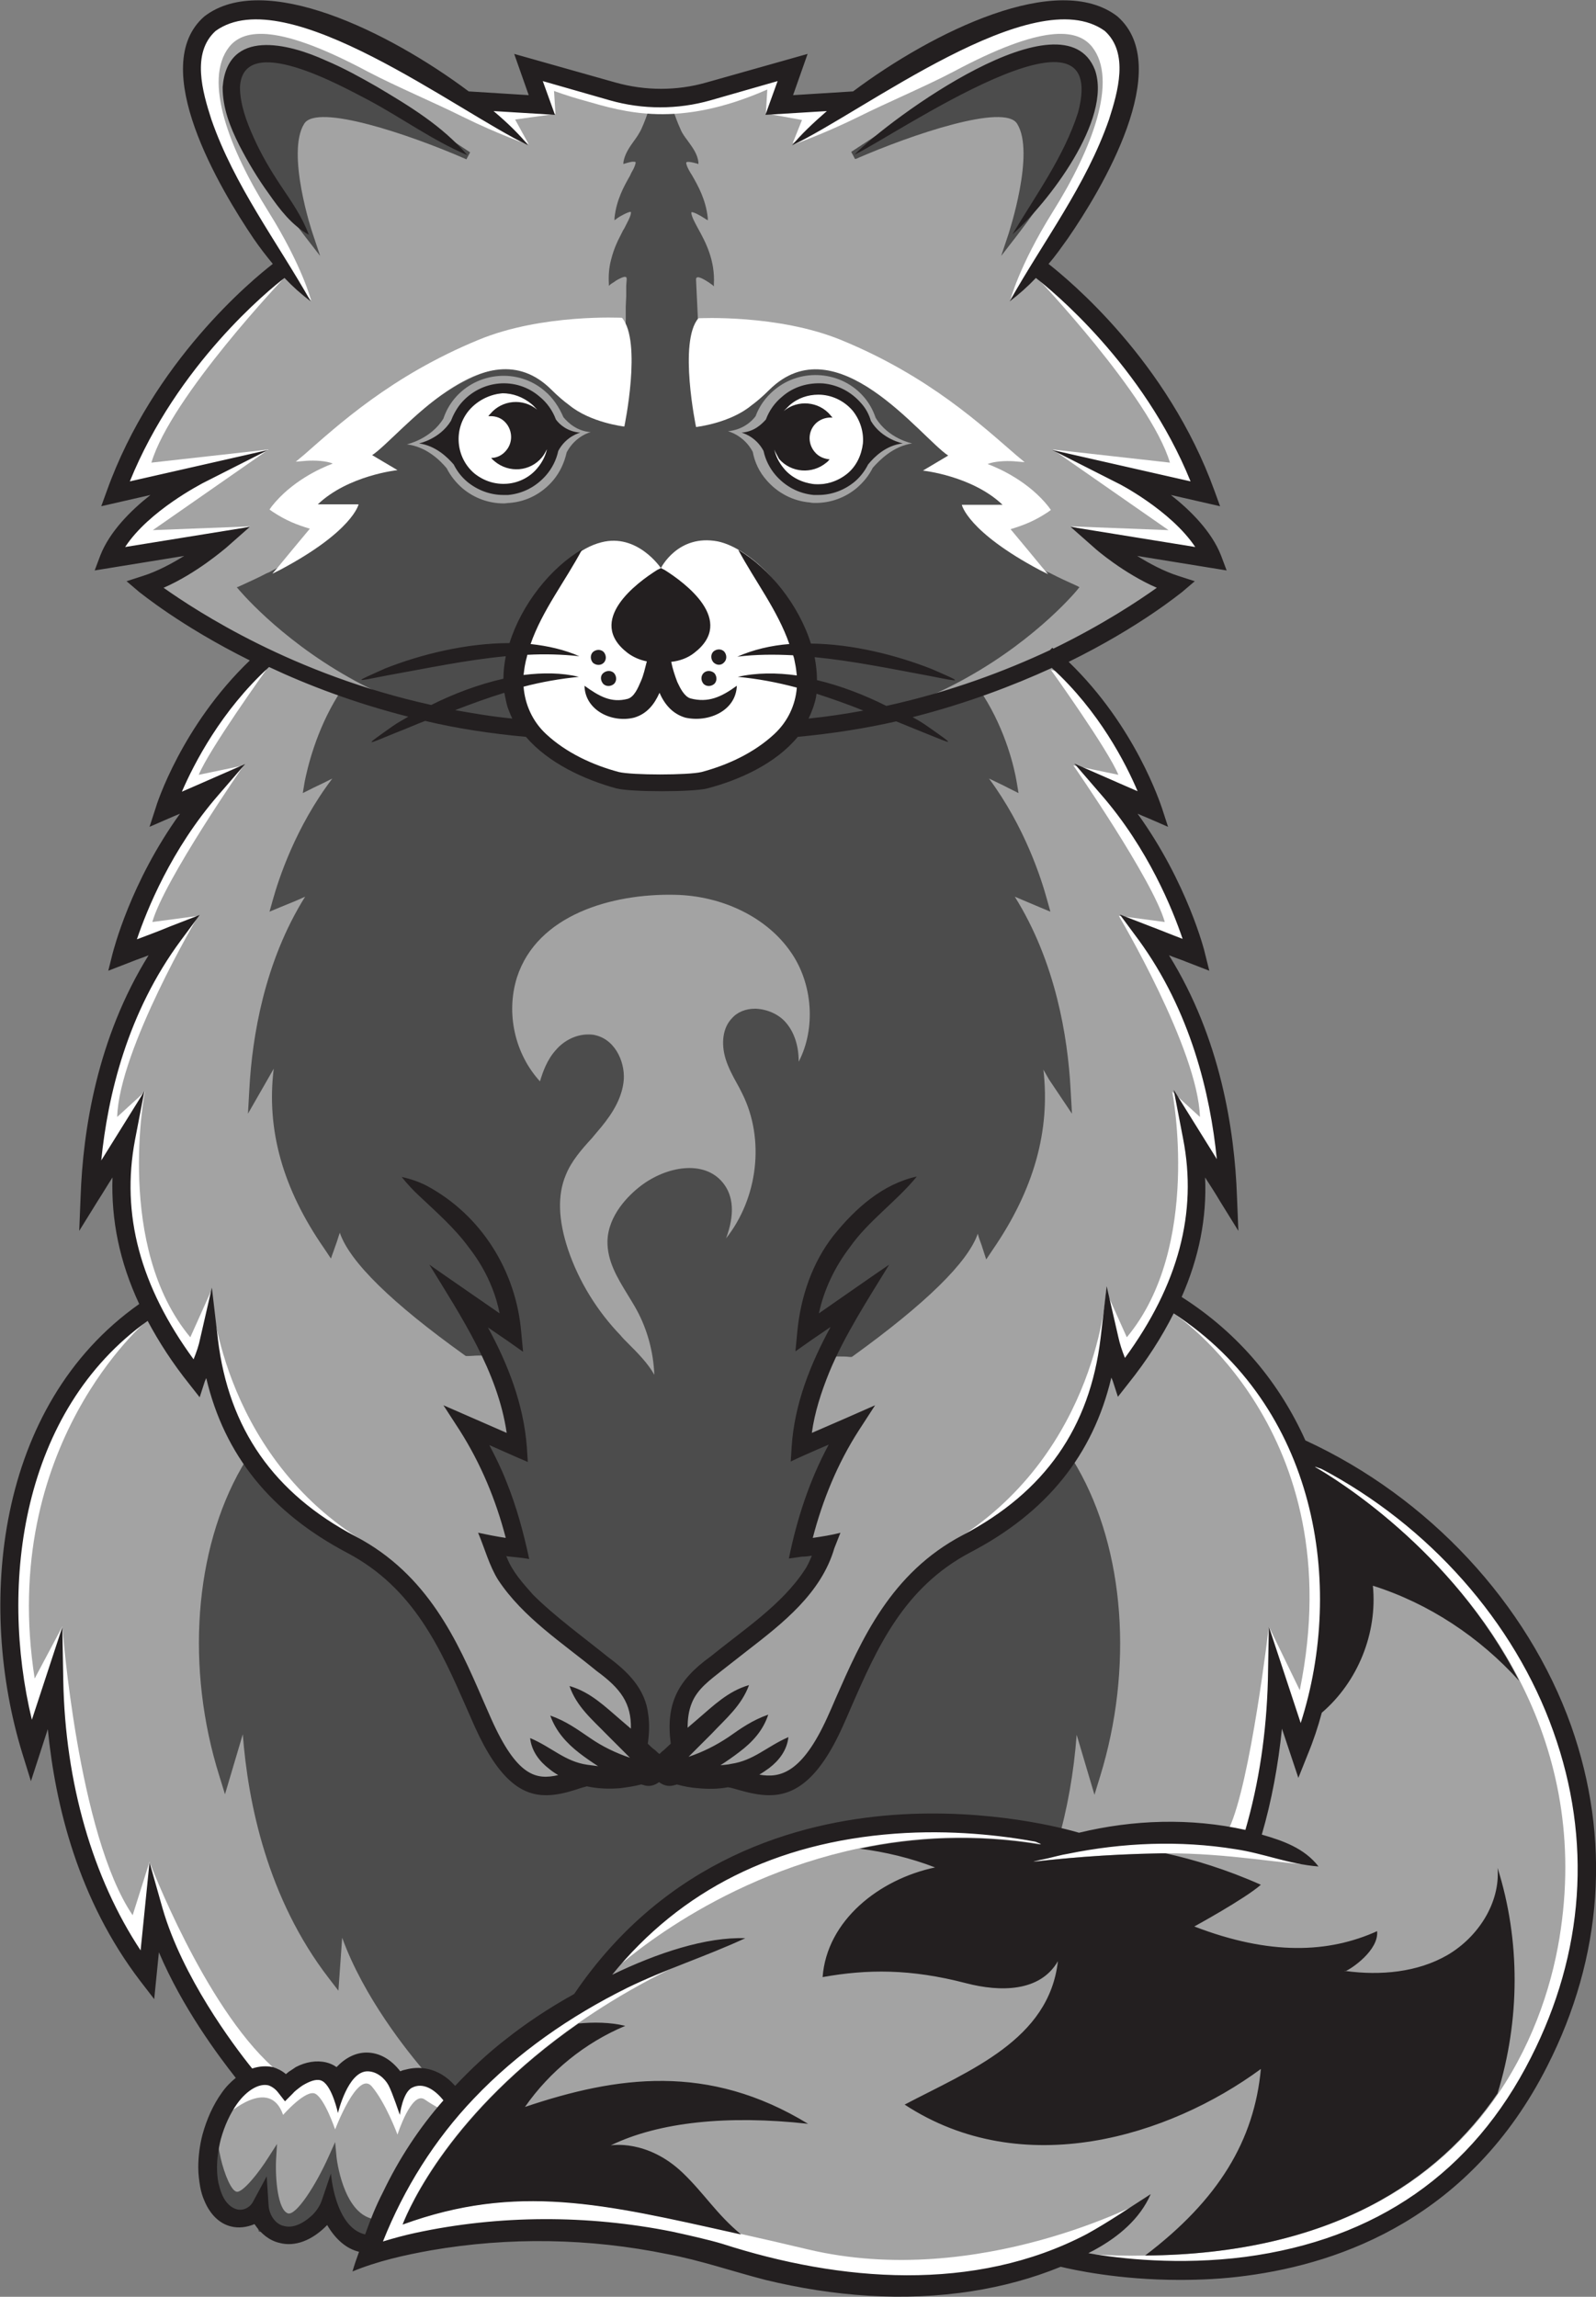 <?xml version="1.0" encoding="utf-8"?>
<!-- Generator: Adobe Illustrator 28.3.0, SVG Export Plug-In . SVG Version: 6.00 Build 0)  -->
<svg version="1.1" id="raccoon_00000175324991579920756440000016200047110787351226_"
	 xmlns="http://www.w3.org/2000/svg" xmlns:xlink="http://www.w3.org/1999/xlink" x="0px" y="0px" viewBox="0 0 340.5 490"
	 style="enable-background:new 0 0 340.5 490;" xml:space="preserve">
<rect x="0" y="0" width="340.5" height="490" fill="#808080" stroke="none"/>
<style type="text/css">
	.st0{fill:#A3A3A3;}
	.st1{fill:#4C4C4C;}
	.st2{fill:#FFFFFF;}
	.st3{fill:#231F20;}
</style>
<g id="raccoon_00000048502801709828653960000001508992123179370423_">
	<g>
		<path class="st0" d="M173.4,146.6l-0.2,1.2c-0.1,1-0.3,1.9-0.6,2.7c-0.2,0.7-0.5,1.4-0.9,2.2l-0.8,1.7l1.9-0.2
			c3.9-0.4,7.8-1,11.8-1.7l3.6-0.7l-3.4-1.3c-3.7-1.5-7.1-2.6-10.1-3.6L173.4,146.6z"/>
		<path class="st0" d="M95.4,448.7l0.6-0.6l-0.5-0.7c-2.2-2.8-4.8-3.8-7.8-3.1c-0.4,0.1-0.7,0.3-1.1,0.4L86,445l-0.9,3l-1.3-3.5
			l-0.1-0.2c-1.1-1.6-2.9-3.4-5.3-3.4c-1.7,0-3.3,0.9-4.8,2.8l-0.1,0.1l-1.3,3.7l-1-3.3l-0.3-0.2c-0.6-0.5-1.2-0.8-1.9-0.9
			c-1.4-0.3-2.9-0.1-4.4,0.7c-0.4,0.2-0.8,0.5-1.2,0.8c-0.6,0.4-1.2,0.9-1.8,1.5l-0.7,0.8l-0.6-0.9c-0.8-1-1.7-1.7-2.7-1.9
			c-2.4-0.6-5.4,1.1-7.8,4.3c-1.6,2.2-2.9,4.9-3.6,7.9c-0.6,2.1-0.8,4.2-0.8,6.3c0,1.3,0.1,2.5,0.3,3.5c0.2,0.9,0.4,1.7,0.7,2.5
			c0.6,1.5,1.8,3.3,3.8,3.9c1.2,0.3,2.5,0.1,3.8-0.6l0.3-0.1l1.9-3.6l0.2,4l0.1,0.3l0.1,0.1c1,1.9,2.3,3,3.9,3.4
			c2.7,0.7,5.9-0.9,8.6-4.3l0.1-0.1l1.4-4.1l0.7,3h-0.4l0.7,1.5c1.6,3.6,3.9,5.8,6.3,6.1l0.8,0.1l0.3-0.8c1.3-3.6,2.4-6.4,3.7-8.9
			C85.9,461.3,90.2,454.8,95.4,448.7z"/>
		<path class="st0" d="M53.4,442.5l0.7-0.2c1.3-0.5,2.6-0.6,3.8-0.2c0.9,0.2,1.7,0.6,2.4,1.3l0.6,0.5l0.7-0.5
			c0.2-0.2,0.4-0.3,0.6-0.5c0.5-0.4,1-0.6,1.4-0.9c1.9-1,3.9-1.3,5.7-0.9c0.7,0.2,1.3,0.5,2,0.8l0.7,0.4l0.6-0.6
			c1.7-1.8,3.6-2.8,5.7-2.8c2.3,0,4.6,1.3,6.4,3.6l0.5,0.6l0.7-0.3c0.3-0.2,0.7-0.3,1.1-0.4c2-0.5,5.9-0.8,9.3,3.2l0.8,0.9l0.8-0.8
			c3.3-3.6,7-6.9,10.8-9.9c4-3.2,9-6.5,14.3-9.6l0.2-0.1l0.1-0.2c19.3-28.6,47.3-36.3,67.3-37.7c20.3-1.5,36.2,2.8,39.2,3.7l0.3,0.1
			l0.3-0.1c11.9-2.9,24-3.1,35-0.6l0.9,0.2l0.3-0.9c3-10.1,4.6-20.9,4.8-32.3l0.1-5.3l5.9,17.8l1-3c5-15.6,5.5-32.6,1.5-47.9
			c-4.6-17.2-14.6-31.3-29-40.6l-1-0.6l-0.5,1c-2.5,4.9-5.7,9.9-9.6,14.9l-1,1.3l-0.5-1.6l-1.4-4.1l-0.8,3.4
			c-3.8,16.2-13.5,28.2-29.5,36.7c-14.5,7.6-20.3,20.8-25.9,33.5l-0.5,1.2c-0.4,1-0.9,2-1.3,3c-5.6,12.5-10.8,14.1-14.7,14.1
			c-2.1,0-4.3-0.6-6.2-1.1c-0.9-0.3-1.7-0.5-2.5-0.7l-0.2,0l-0.2,0c-2,0.4-4.1,0.4-6.2,0.2c-1.4-0.1-2.9-0.4-4.4-0.8l-0.3-0.1
			l-0.5,0.1c-0.1,0-0.3,0.1-0.4,0.1c-0.7,0.2-1.5,0-2.2-0.5l-0.6-0.5l-0.6,0.5c-0.6,0.5-1.5,0.7-2.2,0.5c-0.1,0-0.3-0.1-0.4-0.1
			l-0.5-0.1l-0.3,0.1c-1.5,0.4-2.9,0.6-4.4,0.8c-2.3,0.2-4.6,0.1-6.8-0.3l-0.2,0l-0.2,0.1c-0.8,0.2-1.5,0.4-2.3,0.7
			c-1.8,0.6-4,1.2-6.1,1.2c-3.7,0-8.6-1.6-14.2-14c-0.6-1.4-1.2-2.7-1.8-4.1c-5.6-12.7-11.3-25.8-25.9-33.5
			c-16.1-8.4-25.7-20.4-29.6-36.7l-0.8-3.4l-1.2,3.3c-0.1,0.2-0.2,0.5-0.3,0.7l-0.5,1.6l-1-1.3c-3.5-4.5-6.5-9-8.8-13.4l-0.6-1
			l-1,0.7C2,301.5-0.7,340.2,5.8,367.1l0.9,3.5l5.8-17.5l0.1,5.3c0.4,22,6.4,42.6,16.7,58.1l1.6,2.4l1.6-16.2l1.3,4.6
			c4.2,14.7,14.8,29.1,19.2,34.6L53.4,442.5z"/>
		<path class="st0" d="M26.2,242.4l2.6-4.2l-0.9,4.8c-3.1,16.2,1,31.7,12.6,47.6l1.1,1.6l0.7-1.8c0.6-1.5,1.1-3,1.4-4.5l1.2-5.1
			l0.6,5.2c2.3,19.4,12.1,33.4,29.9,42.7c15.1,7.9,21.3,22,26.7,34.4c0.6,1.4,1.2,2.7,1.8,4.1c4.5,10.1,8.3,13,12.5,13
			c0.9,0,1.9-0.1,2.9-0.4l2.5-0.6l-2.2-1.3c-0.7-0.4-1.2-0.8-1.8-1.2c-1.1-0.8-2.4-2.1-3.2-3.9c0.9,0.5,1.8,1,2.6,1.5
			c2.4,1.5,4.7,2.8,7.9,3.3c0.8,0.1,1.5,0.2,2.4,0.3l4.3,0.3l-3.7-2.2c-1.3-0.8-2.6-1.7-3.9-2.7c-2.2-1.7-3.7-3.4-4.8-5.2
			c1.8,0.9,3.4,2,5.1,3.2l0.8,0.6c2.7,1.8,5.6,3.3,8.7,4.3l4.2,1.4l-8.1-8.1c-0.4-0.4-0.9-0.9-1.3-1.3l-0.1-0.1c-2.1-2-4-4-5.4-6.4
			c2.5,1.2,4.7,3.1,6.9,5c0.5,0.4,0.9,0.8,1.4,1.2c0.7,0.6,1.4,1.2,2.1,1.8l1.7,1.5l0-2.3c0.1-5.5-1.9-8.9-7.7-13.1
			c-1.6-1.3-3.2-2.5-4.8-3.8c-5.9-4.5-11.9-9.2-16-15.4c-1.3-2-2.1-4.3-2.9-6.6c-0.2-0.5-0.4-1-0.6-1.5c1.3,0.3,2.7,0.5,4.1,0.7
			l1.5,0.2l-0.4-1.5c-2.2-8.6-5.5-16.4-9.9-23.2l-1.6-2.5c1.1,0.5,2.3,1,3.5,1.5l8.6,3.8l-0.3-1.9c-1.7-11.6-7.9-22.1-14.1-32.1
			c3.4,2.4,7.6,5.3,11,7.6l2.2,1.5l-0.6-2.6c-0.4-1.9-1-3.8-1.7-5.6c-1.2-3-2.9-6-5.1-8.9c-2.5-3.4-5.6-6.3-8.6-9.1
			c-0.7-0.7-1.5-1.4-2.2-2c-0.4-0.4-0.8-0.8-1.2-1.2c0.5,0.2,1,0.4,1.5,0.7c11.2,5.9,18.7,17.6,19.7,30.5l0.2,1.9L101,280l2,3.8
			c5,9.3,7.6,17.3,8.2,25.1l0.1,1.5l-9.3-4.1l1.4,2.6c1.4,2.5,2.6,5.1,3.6,7.6c1.8,4.4,3.2,9.1,4.5,15c-0.8-0.1-1.6-0.2-2.4-0.3
			l-2.8-0.3l0.7,1.8c1.2,3.1,3.3,5.6,5.8,8.3c3.5,3.5,7.9,7,12.2,10.3c1.3,1,2.7,2.1,4,3.1c3.7,2.8,7.6,6.3,8.2,11.6
			c0.2,1.8,0.2,3.6-0.1,6l-0.1,0.5l1,0.9c0.3,0.3,0.7,0.6,0.9,0.9c0.1,0.1,0.3,0.3,0.5,0.5c0.2,0.1,0.3,0.3,0.4,0.4l1.8,1.8v-2
			l1.2-1.1c0.3-0.3,0.6-0.6,0.9-0.9l0.4-0.4l-0.1-0.5c-1-7.8,1.2-12.7,8.2-17.6c1.5-1.3,3.2-2.5,4.7-3.7l0.1-0.1
			c5.7-4.4,11.6-8.9,15.5-14.9c0.5-0.7,1-1.7,1.6-3.2l0.6-1.6l-2,0.2c-0.6,0.1-1.3,0.1-1.9,0.2l-1.3,0.2c1.8-8.4,4.5-15.9,8.1-22.6
			l1.4-2.6l-3.2,1.4c-2.2,1-4.5,2-6,2.6l0.1-1.5c0.6-7.8,3.1-15.8,8.2-25.1l2-3.8l-9.2,6.4l0.2-1.9c0.7-7.5,3.4-14.7,7.6-20.1
			c4.4-5.5,8.9-9.1,13.6-11c-1.3,1.4-2.7,2.7-4.1,4c-2.7,2.6-5.5,5.2-7.8,8.3c-3.3,4.3-5.7,9.3-6.8,14.5l-0.6,2.6l2.2-1.5
			c2.7-1.9,5.9-4.1,8.8-6.1l2.2-1.5c-3.8,6.2-7.7,12.6-10.3,18.9c-1.9,4.5-3.1,8.9-3.8,13.2l-0.3,1.9l1.7-0.8
			c3.1-1.4,7.2-3.2,10.3-4.5l-1.6,2.5c-4.4,6.8-7.7,14.6-9.9,23.2l-0.4,1.5l1.5-0.2c1.4-0.2,2.8-0.4,4.1-0.7l-0.6,1.6l0,0.1
			c-2.7,9.2-10.9,15.6-18.1,21.2l-5.6,4.4l-0.7,0.6c-2.4,1.9-4.8,3.8-6,6.8c-0.7,1.7-1,3.6-1,5.7l0,2.3l2-1.8c0.6-0.5,1.2-1,1.7-1.5
			c0.5-0.4,0.9-0.8,1.4-1.2c2.2-1.9,4.3-3.8,6.9-5c-1.4,2.4-3.3,4.4-5.4,6.4l0,0c-0.4,0.4-0.9,0.9-1.3,1.3c-1,1-3.2,3.2-4.9,4.9
			l-3.2,3.1l4.2-1.4c3.1-1,6-2.5,8.7-4.3l0.8-0.5c1.7-1.2,3.3-2.3,5.1-3.2c-1.1,1.9-2.6,3.5-4.8,5.2c-1.3,1-2.6,1.9-3.9,2.7
			l-3.7,2.2l4.3-0.3c0.8-0.1,1.6-0.2,2.4-0.3c3.2-0.5,5.5-1.9,7.9-3.3c0.8-0.5,1.7-1,2.6-1.5c-0.7,1.8-2.1,3.1-3.2,3.9
			c-0.6,0.5-1.2,0.9-2,1.3l-2.4,1.4l2.7,0.5c0.9,0.2,1.6,0.2,2.4,0.2c5.1,0,9.2-4,13.2-13c0.5-1.2,1.1-2.4,1.6-3.6l0.2-0.5
			c5.4-12.4,11.6-26.4,26.7-34.3c17.8-9.4,27.6-23.3,29.9-42.8l0.6-5.2l1.2,5.1c0.4,1.5,0.9,3.1,1.4,4.5l0.7,1.8l1.1-1.6
			c11.6-15.9,15.7-31.4,12.6-47.6l-0.9-4.8l2.6,4.2c1.1,1.7,2.2,3.5,3.2,5.1l0.1,0.2c0.1,0.2,0.2,0.3,0.3,0.5l2.4,3.9l-0.4-4.5
			c-1.8-18.3-7.6-34.7-16.9-47.3l-1.9-2.5l2.9,1.1c2.4,0.9,4.8,1.9,7.2,2.8l2,0.8l-0.7-2.1c-2.2-6.7-7.5-19.6-17.6-31.2l-2.7-3.1
			l11.6,5.1l-1-2.4c-2.5-5.9-8.3-17.2-18.5-26.7l-0.5-0.5l-0.6,0.3c-9.5,4.4-19.5,7.9-29.5,10.4l-2.5,0.6l2.2,1.3
			c0.1,0.1,0.2,0.1,0.3,0.2c-1-0.4-2-0.8-3-1.2l-0.3-0.1l-0.3,0.1c-6.9,1.5-13.9,2.6-20.8,3.2l-0.4,0l-0.3,0.3
			c-5.3,6.3-14,9.4-18.7,10.7c-1.2,0.3-4.5,0.5-8.5,0.5l0.2-1.5c2.4,0.2,5.1,0,7.9-0.7c4.4-1.2,10.8-3.5,16-8.3
			c3-2.8,4.8-6.4,5.1-10.6l0.1-0.9l-0.8-0.2c-1.3-0.3-2.5-0.6-3.7-0.9c1.1,0.1,2.2,0.2,3.3,0.4l1.3,0.2l-0.1-1.3
			c-0.1-1-0.2-2-0.4-2.9c-0.1-0.6-0.3-1.2-0.4-1.7l-0.2-0.7l-0.8,0c-1-0.1-2-0.1-2.9-0.1c0.7-0.1,1.5-0.2,2.2-0.2l1.3-0.1l-0.4-1.3
			c-1.7-4.8-4.4-9.3-7.1-13.6l0-0.1c-0.5-0.8-1-1.7-1.6-2.6c5.1,4.2,9.3,10.4,11.2,16.7l0.2,0.7l0.7,0c8.8,0.1,17.1,2.4,22.4,4.3
			c-0.6-0.1-1.3-0.2-1.9-0.4l-0.2,0c-6.4-1.2-12.9-2.4-19.4-3.1l-1.4-0.1l0.3,1.4c0.3,1.6,0.5,3.2,0.5,4.7v0.8l0.8,0.2
			c4.7,1.1,9.6,3,14.6,5.4l0.3,0.2l0.4-0.1c12.1-2.6,23.9-6.7,35.1-12l0.7-0.3c11-5.3,18.6-10.5,22.2-13.1l1.5-1.1l-1.6-0.7
			c-6.8-3-12.4-7.8-13.1-8.3l-2.4-2.1l25.4,4.1l-1.3-2c-5.3-8.1-16.8-13.9-16.9-14l-6.6-3.3l23.3,5.3l-0.8-1.8
			c-10.2-25-29.6-40.9-33.3-43.8l-0.7-0.6l-0.6,0.7c-0.2,0.3-0.5,0.5-0.7,0.8c1.3-2.1,2.5-4.1,3.8-6.1c5.3-8.6,10.9-17.5,14.3-27.4
			c1.7-5.1,4.8-14.6-1.2-20l-0.1,0c-12-8.7-36.3,5.9-54,16.5c-2.9,1.8-5.6,3.4-8,4.7c0.9-0.8,1.8-1.6,2.8-2.5l2.4-2l-14.7,0.9
			l2.7-7.6l-16.2,4.6c-6.9,1.9-14.1,1.9-21,0l-16.2-4.6l2.7,7.6l-14.6-0.9l2.4,2c1,0.8,1.9,1.7,2.8,2.5c-2.4-1.4-5-3-8-4.7l-0.1,0
			c-17.7-10.6-42-25.2-54-16.5l-0.1,0c-5.9,5.3-2.8,14.9-1.2,20c3.4,9.9,9,18.8,14.3,27.4c1.3,2,2.5,4.1,3.8,6.2
			c-0.2-0.3-0.5-0.5-0.7-0.8l-0.6-0.7l-0.7,0.6c-3.8,2.9-23.2,18.8-33.3,43.8l-0.7,1.8l23.3-5.2l-6.5,3.3c-0.1,0.1-11.6,5.9-16.9,14
			l-1.3,2l25.4-4.1l-2.4,2.1c-0.1,0.1-6,5.2-13,8.3l-1.6,0.7l1.5,1.1c7.4,5.4,27.9,18.8,57.5,25.3l0.4,0.1l0.3-0.2
			c5.2-2.6,10.3-4.4,15.2-5.5l0.8-0.2l0-0.8c0-1.5,0.2-3,0.5-4.6l0.3-1.4l-1.4,0.1c-6.8,0.6-13.6,1.9-20.1,3.1l-0.2,0
			c-0.7,0.1-1.3,0.3-2,0.4c7.9-2.7,16.2-4.3,23.2-4.3l0.8,0l0.2-0.7c2-6.4,6.2-12.5,11.2-16.7c-0.5,0.9-1.1,1.7-1.6,2.6l0,0.1
			c-2.6,4.3-5.4,8.8-7.1,13.6l-0.4,1.2l1.3,0.1c0.5,0,1,0.1,1.4,0.2c-0.7,0-1.4,0-2.1,0.1l-0.8,0l-0.2,0.7c-0.2,0.6-0.3,1.1-0.4,1.7
			c-0.2,0.9-0.3,1.8-0.4,2.8l-0.1,1.3l1.3-0.2c0.9-0.1,1.7-0.2,2.6-0.3c-1,0.2-2,0.5-3,0.7l-0.8,0.2l0.1,0.9c0.3,4.2,2.1,8,5.1,10.8
			c5.2,4.8,11.5,7.2,16,8.3c2.8,0.7,5.5,0.9,7.9,0.7l0.2,1.5c-4,0-7.3-0.2-8.5-0.5c-4.7-1.3-13.5-4.4-18.7-10.7l-0.3-0.3l-0.4,0
			c-7.2-0.6-14.3-1.8-21.3-3.3l-0.3-0.1l-2.3,0.9c-0.5,0.2-0.9,0.4-1.4,0.6c0.2-0.1,0.4-0.2,0.6-0.4l2.2-1.3l-2.5-0.6
			c-10.1-2.5-20-6.1-29.5-10.5l-0.6-0.3l-0.5,0.5c-10.4,9.5-16.3,21-18.8,26.9l-1,2.4l11.6-5.1l-2.7,3.1
			c-10.1,11.6-15.4,24.5-17.6,31.2l-0.7,2.1l2.1-0.8c2.4-0.9,4.8-1.8,7.2-2.8l2.9-1.1l-1.9,2.5c-9.4,12.8-15.1,28.7-16.9,47.3
			l-0.4,4.3l2.7-4.1C24,245.9,25.1,244.2,26.2,242.4z M79.8,19.3l0.4,0.2c4.9,3,10,6.1,14.4,9.9c-2.7-1.4-5.3-3-7.8-4.6
			c-2.5-1.5-5-3.1-7.7-4.5l0,0c-0.3-0.2-0.7-0.4-1.1-0.6l-0.1,0c-5.7-3-19-10-24.9-6.7c-1.8,1-2.8,2.9-2.9,5.4
			c-0.1,3.9,1.4,7.8,3,11.1c1.5,3.3,3.4,6.7,5.9,10.4l0.6,0.9c1.2,1.8,2.5,3.7,3.6,5.7c-2.1-1.9-3.7-4.1-5.1-6.1
			c-2.6-3.7-4.6-7.1-6.3-10.3c-1.8-3.6-3.4-7.5-3.4-11.8c0.3-3.3,1.4-5.7,3.5-6.9c1.3-0.7,2.9-1.1,4.8-1.1c4.5,0,9.6,2,12.2,3.2
			C73.2,15.5,77,17.7,79.8,19.3z M100.8,102c-1.1-1-2-2.1-2.7-3.4L98,98.4c-1.5-1.8-3.2-3.1-5-4c1.5-0.8,3.2-2.1,4.5-4.2l0.1-0.2
			c0.4-1.3,1.1-2.4,1.9-3.4c1.9-2.2,4.5-3.6,7.4-3.8c0.2,0,0.4,0,0.5,0c2.6,0,5,0.9,6.9,2.6c1.4,1.2,2.5,2.8,3.2,4.5l0.2,0.3
			c0.6,0.8,1.6,1.8,3.1,2.5c-0.9,0.7-1.9,1.7-2.7,3.1l-0.1,0.3c-0.4,1.7-1.2,3.4-2.3,4.8c-1.9,2.2-4.5,3.6-7.4,3.8
			c-0.2,0-0.5,0-0.7,0C105.1,104.5,102.8,103.6,100.8,102z M134.2,150.1c1.9-0.4,2.9-2.7,3.5-4.3c0.6-1.5,1-3.1,1.3-4.5l0.2-1.1
			l-1.1-0.2c-1.4-0.2-2.6-0.8-3.7-1.6c-2.1-1.6-3.1-3.3-3-5.2c0.2-4.6,6.5-9,9.2-10.7l0.3-0.2l0.2,0.1c2.7,1.7,9,6.2,9.2,10.8
			c0.1,1.9-0.9,3.6-3,5.2c-1.2,0.9-2.7,1.5-4.3,1.7l-1.2,0.1l0.3,1.2c0.3,1.3,0.7,3,1.4,4.5c0.7,1.7,1.8,3.6,3.4,4.1
			c3.4,1,6.1,0,8.5-1.4c-0.4,0.8-1,1.5-1.7,2.1c-1.9,1.5-4.8,2-7.4,1.5c-2.1-0.6-3.7-2.2-4.8-4.7l-1-2.2l-0.9,2.2
			c-1.1,2.5-2.6,4.1-4.6,4.7c-2.4,0.6-5.2,0-7-1.4c-0.6-0.5-1.3-1.2-1.7-2.1C128.5,149.9,131,150.9,134.2,150.1z M153.8,140.6
			c-0.2,0.2-0.6,0.2-0.8,0c-0.1-0.1-0.2-0.2-0.2-0.4c0-0.1,0.1-0.3,0.1-0.4l0,0c0.2-0.2,0.6-0.2,0.8,0
			C154,140,154,140.4,153.8,140.6z M151.6,145.1c-0.2,0.2-0.6,0.2-0.8,0c-0.2-0.2-0.2-0.6,0-0.8c0.1-0.1,0.2-0.2,0.4-0.2h0
			c0.1,0,0.3,0.1,0.4,0.2c0.1,0.1,0.2,0.2,0.2,0.4C151.8,144.9,151.8,145,151.6,145.1z M130.3,145.1c-0.2,0.2-0.6,0.2-0.8,0
			c-0.1-0.1-0.2-0.3-0.2-0.4c0-0.2,0.1-0.3,0.2-0.4c0.1-0.1,0.2-0.2,0.4-0.2l0-0.6l0,0.6c0.2,0,0.3,0.1,0.4,0.2
			C130.5,144.6,130.5,144.9,130.3,145.1z M127.3,139.8L127.3,139.8c0.2-0.2,0.6-0.2,0.8,0c0.1,0.1,0.2,0.2,0.2,0.4
			c0,0.2-0.1,0.3-0.2,0.4c-0.1,0.1-0.3,0.2-0.4,0.2c-0.2,0-0.3-0.1-0.4-0.2c-0.1-0.1-0.2-0.3-0.2-0.4
			C127.2,140.1,127.2,139.9,127.3,139.8z M175.1,82.8c2.9,0.3,5.5,1.6,7.4,3.8c0.8,1,1.5,2.2,1.9,3.4l0.1,0.2c1.2,2,2.9,3.4,4.5,4.2
			c-1.8,0.8-3.5,2.2-5,4l-0.1,0.2c-0.6,1.3-1.5,2.4-2.7,3.4c-1.8,1.5-3.9,2.4-6.2,2.5c-0.2,0-0.3,0-0.5,0c-0.3,0-0.6,0-0.9,0
			c-2.9-0.2-5.5-1.6-7.4-3.8c-1.2-1.4-2-3-2.3-4.8l-0.1-0.3c-0.8-1.4-1.7-2.4-2.7-3.1c1.4-0.7,2.4-1.7,3.1-2.5l0.2-0.3
			c0.7-1.8,1.7-3.3,3.2-4.5c1.9-1.6,4.3-2.5,6.8-2.6C174.5,82.8,174.8,82.8,175.1,82.8z M231,24.3c1.4-5.3,0.9-8.9-1.5-10.8
			c-1.1-0.9-2.7-1.3-4.6-1.3c-8.1,0-21.8,7.6-32.4,13.8c10.5-7.7,26.2-16.9,34.8-15.1c2.6,0.5,4.3,2.1,5.3,4.5
			c2.5,7.1-3.8,18.3-10.3,26.4C225.7,36.2,229,30.5,231,24.3z"/>
		<path class="st0" d="M111,154.5l-0.8-1.7c-0.3-0.6-0.6-1.4-0.9-2.2c-0.3-0.9-0.5-1.9-0.6-3l-0.2-1.2l-1.2,0.4
			c-3.2,1-6.5,2.2-10.6,3.7l-3.4,1.3l3.6,0.7c4.2,0.8,8.3,1.4,12.3,1.8L111,154.5z"/>
		<path class="st0" d="M333.2,371.5l-0.2-0.5c-0.2-0.6-0.4-1.3-0.7-1.9c-8.6-24.2-27.3-45.1-51.3-57.4l-2.3-1.2l0.9,2.5
			c5.8,16,6.3,35.2,1.4,52.6l-0.1,0.1v0.2c-0.2,0.7-0.4,1.3-0.6,1.9l0,0.1c-0.2,0.6-0.4,1.3-0.6,1.9l0,0.1c-0.2,0.7-0.4,1.3-0.7,1.9
			l0,0.1c-0.2,0.7-0.5,1.3-0.8,2l-0.9,2.3l-4.1-12.5l-0.5,4.9c-0.1,1.4-0.3,2.9-0.5,4.6c-0.8,5.8-2,11.6-3.5,17l-0.1,0.4
			c0,0.2-0.1,0.3-0.1,0.5l-0.3,1l1.3,0.4c1.6,0.5,3.5,1,5.3,1.9c1.5,0.7,2.7,1.4,3.7,2.2c0.1,0.1,0.2,0.2,0.3,0.3
			c-2.1-0.3-4.1-0.8-5.8-1.3l-1.4-0.4c-1.5-0.4-3.2-0.8-5-1.2c-1-0.2-1.8-0.3-2.6-0.5c-0.2,0-0.3,0-0.5-0.1l-0.3,0
			c-0.3,0-0.7-0.1-1-0.1c-0.3,0-0.7-0.1-1-0.1c-0.3,0-0.6-0.1-1-0.1l-0.2,0c-0.3,0-0.5-0.1-0.8-0.1c-0.6-0.1-1.1-0.1-1.7-0.2
			c-0.2,0-0.4,0-0.7-0.1l-0.2,0c-0.4,0-0.8-0.1-1.2-0.1c-0.3,0-0.6,0-0.8-0.1c-0.5,0-1-0.1-1.5-0.1l-0.6,0c-0.6,0-1.2,0-1.8,0
			c-0.2,0-0.4,0-0.7,0c-0.5,0-1,0-1.5,0l-0.5,0c-0.7,0-1.3,0-2,0l-0.4,0c-0.6,0-1.1,0-1.7,0.1l-0.5,0c-0.6,0-1.2,0.1-1.9,0.1l-0.2,0
			c-0.7,0.1-1.4,0.1-2,0.2l-0.8,0.1c-0.2,0-0.3,0-0.5,0l-5.1,0.6l0.4,0.1c-1.9,0.3-3.7,0.6-5.5,1c-1.5,0.2-3.5,0.7-4.5,1
			c-1.5,0.3-3,0.7-4.4,1c-1.1,0.3-2.3,0.5-3.4,0.8c2.3-1.2,4.7-2.2,7.3-3.1l3.6-1.2l-3.8-0.8c-7.4-1.5-18.9-3-31.9-2.1
			c-10.7,0.8-20.6,3.1-29.5,6.8l-0.4,0.2c-0.4,0.2-0.8,0.4-1.3,0.5l-0.2,0.1c-0.8,0.3-1.6,0.7-2.3,1.1l-0.5,0.2
			c-0.3,0.2-0.7,0.3-1,0.5c-0.2,0.1-0.4,0.2-0.6,0.3c-0.3,0.2-0.6,0.3-1,0.5c-0.2,0.1-0.4,0.2-0.6,0.3l-0.2,0.1
			c-0.5,0.3-1,0.5-1.5,0.8l-0.1,0.1c-0.2,0.1-0.4,0.3-0.7,0.4c-0.3,0.2-0.6,0.3-0.8,0.5c-0.3,0.2-0.5,0.3-0.8,0.5l-0.2,0.1
			c-0.2,0.1-0.4,0.2-0.6,0.4c-0.5,0.3-0.9,0.6-1.4,0.9c-0.2,0.1-0.3,0.2-0.5,0.3l-0.2,0.2c-0.3,0.2-0.6,0.4-0.9,0.6
			c-0.2,0.2-0.5,0.3-0.7,0.5c-0.3,0.2-0.6,0.4-0.9,0.6l-0.2,0.2c-0.1,0.1-0.3,0.2-0.4,0.3c-0.5,0.3-0.9,0.7-1.3,1.1
			c-0.1,0.1-0.3,0.2-0.4,0.4l-0.2,0.2c-0.3,0.2-0.6,0.5-0.9,0.7c-0.2,0.2-0.4,0.4-0.6,0.5c-0.3,0.3-0.6,0.5-0.9,0.8l-0.2,0.2
			c-0.1,0.1-0.2,0.2-0.4,0.3c-0.4,0.4-0.9,0.8-1.3,1.2c-0.1,0.1-0.3,0.3-0.4,0.4l-0.1,0.1c-0.3,0.3-0.5,0.5-0.8,0.8
			c-0.2,0.2-0.4,0.4-0.6,0.6c-0.3,0.3-0.6,0.6-0.9,0.9c-0.2,0.2-0.4,0.4-0.6,0.7c-0.4,0.4-0.7,0.8-1,1.1c-0.1,0.2-0.3,0.3-0.4,0.5
			l-0.1,0.1c-0.3,0.3-0.5,0.6-0.7,0.9l-0.1,0.1c-0.2,0.2-0.3,0.4-0.5,0.6c-0.3,0.4-0.6,0.7-0.9,1.1l-0.1,0.2
			c-0.1,0.1-0.1,0.1-0.2,0.2L127,424l0,0l-0.2,0.2l4.1-2c2.9-1.4,5.7-2.6,8.5-3.6c5-1.9,9.7-3.2,13.8-3.7c-2.1,0.9-4.2,1.7-6.3,2.5
			l-0.1,0c-4.4,1.7-9,3.5-13.4,5.7h-0.1l-0.1,0.1c-0.7,0.3-1.4,0.7-2.1,1c-0.2,0.1-0.5,0.2-0.7,0.4l-0.3,0.1
			c-0.4,0.2-0.8,0.4-1.2,0.6c-0.4,0.2-0.7,0.4-1.1,0.6c-0.3,0.2-0.6,0.4-1,0.5c-0.4,0.2-0.8,0.5-1.2,0.7c-0.2,0.1-0.4,0.2-0.5,0.3
			l-0.2,0.1c-9.5,5.5-17.8,12.1-24.7,19.4c-8.4,8.8-15,19.2-19.6,30.9l-0.8,2l2.1-0.6c2.1-0.6,4.3-1.2,6.7-1.8
			c17.6-3.8,36.5-3.9,54.5-0.3c3,0.6,7.6,1.7,10.6,2.6c4.8,1.5,9.6,2.8,14.4,3.9l0.1,0c2.2,0.5,4.5,0.9,6.7,1.3l0.1,0
			c1.7,0.3,3.4,0.5,5.1,0.7l0.1,0c0.8,0.1,1.6,0.2,2.5,0.3l0.3,0c1.7,0.2,3.4,0.3,5,0.4l0.4,0c0.8,0,1.6,0.1,2.4,0.1l0.4,0
			c1,0,1.8,0,2.5,0c2.2,0,4.5-0.1,6.7-0.2c10.9-0.7,21-3.4,30-7.8c0.6-0.3,1.3-0.6,1.9-1c0.1-0.1,0.3-0.2,0.4-0.2l0.2-0.1
			c1.6-0.9,3.2-1.9,5-3c1-0.6,2-1.3,3-1.9c0.5-0.3,0.9-0.6,1.4-0.9c-0.9,1.2-1.9,2.3-3.2,3.4c-1.7,1.5-3.7,2.9-6,4.2l-0.2,0.1l0,0
			c-0.2,0.1-0.5,0.3-0.7,0.4l-3.3,1.7l3.1,0.5c6.4,1.1,19.3,2.7,33.7,0.8c19.5-2.6,35.4-10.2,47.6-22.8l-0.3,0.6l3.5-4.1
			c4.2-4.9,7.9-10.5,11-16.7C338.7,417.6,340.6,394.1,333.2,371.5z M281,368L281,368L281,368L281,368z"/>
		<path class="st0" d="M194.7,94.7c-4.1,0.5-7,3.4-8.5,5.1c-0.8,1.6-1.9,3-3.4,4.3c-2.5,2.1-5.6,3.2-8.8,3.2c-0.4,0-0.8,0-1.2-0.1
			c-3.6-0.3-6.9-2-9.3-4.8c-1.5-1.7-2.5-3.8-2.9-6c-1.9-3.6-5.3-4.4-5.3-4.4c3.1-0.3,5-2,5.9-3.2c0.8-2.2,2.2-4.1,4-5.6
			c5.7-4.8,14.4-4.1,19.2,1.6c1.1,1.3,1.9,2.8,2.4,4.3C189.6,93.6,194.7,94.7,194.7,94.7z"/>
		<path class="st0" d="M126.2,92.1c0,0-3.4,0.8-5.3,4.4c-0.5,2.2-1.4,4.2-2.9,6c-2.4,2.8-5.6,4.5-9.3,4.8c-0.4,0-0.8,0.1-1.2,0.1
			c-3.2,0-6.3-1.1-8.8-3.2c-1.4-1.2-2.6-2.7-3.4-4.3c-1.5-1.8-4.4-4.6-8.5-5.1c0,0,5.1-1.1,7.8-5.5c0.5-1.5,1.3-3,2.4-4.3
			c4.8-5.7,13.5-6.5,19.2-1.6c1.8,1.5,3.1,3.5,4,5.6C121.3,90.1,123.2,91.8,126.2,92.1z"/>
	</g>
	<g>
		<path class="st1" d="M228.7,237.6l-0.3-5.3c-0.6-11.1-3.2-27.1-11.9-41c1.7,0.7,3.5,1.5,5.2,2.2l2.4,1l-0.7-2.5
			c-1.2-4.4-4.7-15.5-12.4-25.9c1.2,0.6,2.8,1.3,4.1,2l2.2,1.1l-0.4-2.4c-0.5-3-2.3-10.8-7.1-18.4l-0.5-0.9l-0.9,0.3
			c-4.5,1.6-9.2,3-13.9,4.2l-3,0.8l0.7,0.4l-0.9-0.4l-0.4,0.1c-1.9,0.4-3.8,0.8-5.8,1.2c-0.3,0.1-0.5,0.1-0.8,0.2
			c-4.7,0.9-9.7,1.5-14.6,2l-0.5,0l-0.3,0.4c-5.2,6.3-13.9,9.4-18.6,10.6c-1,0.2-3.3,0.4-6.2,0.5c-0.6,0-1.3,0-2,0
			c-0.1,0-0.2,0-0.3,0c-0.2,0-0.3,0-0.5,0l-0.6,0c-0.2,0-0.3,0-0.5,0c-0.1,0-0.2,0-0.3,0c-0.7,0-1.4,0-2,0c-2.9-0.1-5.2-0.3-6.1-0.5
			c-4.7-1.3-13.4-4.4-18.6-10.6l-0.3-0.4l-0.5,0c-5-0.4-9.9-1.1-14.7-2c-0.3,0-0.5-0.1-0.8-0.2c-2-0.4-3.9-0.8-5.8-1.2l-0.4-0.1
			l-0.9,0.4l0.6-0.4l-3-0.8c-4.7-1.2-9.4-2.6-13.9-4.2l-0.9-0.3l-0.5,0.9c-4.7,7.6-6.5,15.4-7.1,18.4l-0.4,2.4l2.2-1.1
			c1.3-0.6,2.9-1.4,4.1-2C63,176.5,59.4,187.7,58.2,192l-0.7,2.5l2.4-1c2-0.8,3.7-1.5,5.2-2.2c-8.7,13.9-11.3,29.9-11.9,41l-0.3,5.3
			l4.3-7.5c0.4-0.7,0.8-1.4,1.2-2.1c-1.6,13,1.9,25.6,10.8,38.4l1.4,2.1l1.1-3.1c0.3-0.8,0.5-1.6,0.8-2.4c2.1,6.2,11.1,15,26.6,26.1
			l0.3,0.2l0.4,0c0.8,0,1.5-0.1,2.2-0.1h2l-0.9-1.8c-2.2-4.5-4.9-8.9-7.4-13.1c3.2,2.2,7,4.9,10.1,7l2.6,1.8l-0.7-3.1
			c-0.4-2-1-3.8-1.7-5.6c-1.2-3-2.9-6-5.1-9c-2.5-3.4-5.6-6.3-8.6-9.1l-0.1,0c-0.7-0.7-1.5-1.4-2.2-2c-0.1-0.1-0.3-0.3-0.4-0.4
			c0.2,0.1,0.3,0.2,0.5,0.2c11.1,5.9,18.6,17.5,19.6,30.3l0.1,1.5l-9.6-6.6l2.5,4.6c0.9,1.6,1.7,3.2,2.4,4.8l0.1,0.2
			c0.2,0.4,0.4,0.8,0.6,1.3c0.8,1.7,1.4,3.3,2,4.8c0.3,0.9,0.6,1.6,0.8,2.5c1.2,3.9,2,7.8,2.3,11.5l0.1,1.2l-9.6-4.2l1.7,3.2
			c1.4,2.5,2.6,5.1,3.6,7.6c1.8,4.3,3.2,8.9,4.4,14.6c-0.6-0.1-1.3-0.2-1.9-0.2l-3.3-0.4l0.8,2.1c1.3,3.2,3.4,5.7,5.8,8.4
			c3.5,3.5,7.9,7,12.1,10.3l0.3,0.2c1.3,1,2.5,2,3.7,2.9c3.7,2.7,7.5,6.2,8.1,11.5c0.2,1.7,0.2,3.6-0.1,5.9l-0.1,0.6l1.1,1
			c0.3,0.3,0.7,0.6,0.9,0.8c0.1,0.1,0.3,0.3,0.5,0.5c0.2,0.1,0.3,0.3,0.4,0.4l0.2,0.2v1.9l1-0.9l1,1v-2l0.2-0.2
			c0.1-0.1,0.2-0.2,0.3-0.3l0.1-0.1c0.2-0.1,0.3-0.3,0.4-0.4c0.3-0.3,0.6-0.6,0.9-0.9l1-1l-0.1-0.6c-0.3-2.3-0.3-4.2-0.1-5.9
			c0.6-5.3,4.4-8.8,8.1-11.5c1.1-0.9,2.2-1.8,3.4-2.6l0.6-0.5c4.3-3.3,8.7-6.7,12.2-10.3c2.4-2.7,4.6-5.2,5.8-8.4l0.8-2.1l-3.4,0.4
			c-0.6,0.1-1.2,0.1-1.9,0.2c1.3-5.7,2.7-10.3,4.4-14.6c1-2.5,2.2-5.1,3.6-7.6l1.7-3.2l-9.6,4.2l0.1-1.2c0.3-3.7,1-7.6,2.3-11.5
			c0.2-0.7,0.5-1.5,0.8-2.4c0.5-1.5,1.2-3.1,2-4.8c0.2-0.3,0.3-0.7,0.5-1.1l0.2-0.4c0.7-1.6,1.5-3.2,2.4-4.8l2.5-4.6l-9.6,6.6
			l0.1-1.5c1-12.8,8.5-24.4,19.6-30.3c0.2-0.1,0.3-0.2,0.5-0.2c-0.1,0.1-0.3,0.3-0.4,0.4c-0.5,0.5-1.1,1-1.6,1.5l-0.6,0.6
			c-3,2.8-6.1,5.7-8.6,9.1c-2.2,2.9-3.9,5.9-5.1,9c-0.7,1.8-1.3,3.7-1.7,5.6l-0.7,3.1l12.7-8.8c-2.6,4.2-5.2,8.6-7.4,13.1l-0.9,1.8
			h2c0.7,0,1.4,0,2.2,0.1l0.4,0l0.3-0.2c15.5-11.2,24.5-20,26.6-26.1c0.2,0.8,0.5,1.6,0.8,2.4l1,3.1l1.4-2.1
			c8.8-12.8,12.3-25.4,10.8-38.4c0.4,0.7,0.8,1.4,1.2,2.1L228.7,237.6z M170.4,226.5c0-3.3-0.9-6.2-2.7-8.3c-1.5-1.8-4-2.9-6.5-3
			l-0.1,0c-2,0-3.8,0.7-5,2.1c-1.9,2-2.3,5.3-1.3,8.6c0.6,1.9,1.5,3.6,2.4,5.2c0.4,0.7,0.8,1.5,1.2,2.3c4.8,9.7,3.3,22.2-3.5,30.8
			c1.9-5.1,1.6-9.1-0.7-11.9c-4-4.9-12-3.5-17.5,0.7c-2.6,2-6.9,6.2-7.1,11.7c-0.1,4.3,2.1,7.9,4.3,11.5c0.6,1,1.3,2.1,1.9,3.2
			c2.3,4.2,3.6,9,3.8,13.9c-1.4-2.5-3.6-4.7-5.8-6.9c-0.5-0.5-1-1-1.4-1.5c-5-5.2-8.9-11.5-11.2-18.3c-2.1-6.3-2.3-11.6-0.5-15.9
			c1.2-3,3.4-5.5,5.6-7.9c0.3-0.4,0.7-0.8,1-1.2c2.6-3,5.1-6.4,5.7-10.5c0.6-4-1.5-9.1-5.8-10.2c-0.6-0.2-1.2-0.2-1.8-0.2
			c-2.4,0-5,1.2-6.8,3.3c-1.9,2.1-2.8,4.7-3.4,6.7c-5.4-5.9-7.3-14.6-4.9-22.2c4.3-13.3,20.2-17.9,33.7-17.6
			c10.1,0.2,19.6,4.8,24.7,12.2C173.4,209.8,174.1,219.4,170.4,226.5z"/>
		<path class="st1" d="M230,125.1c-2.2-1-4.2-1.9-6.1-2.9l-0.5-0.2c-0.4-0.2-0.9-0.5-1.3-0.7c-13.2-7.1-15.9-12.3-16.4-13.5l8.9-0.1
			l-0.4-0.4c-5.6-5.3-14.2-7-16.5-7.3l5.1-3.1l-0.3-0.2c-1.1-0.7-2.8-2.2-4.7-3.9c-4.2-3.7-9.6-10-15.7-12.8
			c-7.2-3.4-13.4-1.7-18.1,2.7c-1.4,1.3-2.7,2.4-3.8,3.2c-0.5,0.3-0.9,0.6-1.2,0.8c-0.4,0.3-0.8,0.5-1.3,0.7
			c-0.4,0.2-0.9,0.4-1.4,0.6c-1.9,0.7-5.9,2.1-7,2.5c0-0.3,0-0.7,0-1.2c0-1.6-0.1-4.3-0.2-7.7c0,0,0.1,0,0.1,0l0.2,0l0-0.2
			c-0.2-7.9-0.6-15.2-0.9-21.7c0-0.3,0-0.4,0.2-0.5c0.5-0.3,2.2,0.8,3.3,1.6l0.3,0.3l0-0.4c0.3-5.2-1.8-9.1-3.4-12
			c-0.7-1.3-1.3-2.4-1.4-3.2c0-0.1,0-0.2,0-0.2c0.3-0.2,1.8,0.6,3,1.4L151,47l0-0.5c-0.4-3.9-2.1-6.9-3.3-9c-0.7-1.1-1.2-2-1.3-2.7
			c0-0.1,0-0.2,0.1-0.2c0.3-0.2,1.5,0.1,2.2,0.3l0.3,0.1l0-0.4c-0.2-1.8-1.3-3.2-2.3-4.6c-0.6-0.8-1.2-1.6-1.5-2.4
			c-0.7-1.5-1.2-3-1.6-4.1c-0.8-2.2-1.2-3.5-2.3-3.4c-0.1,0-0.2,0-0.3,0c-0.1,0-0.2,0-0.3,0c-0.2,0-0.4,0-0.6,0.1
			c-0.7,0.4-1.1,1.5-1.7,3.3c-0.4,1.1-0.9,2.6-1.6,4.1c-0.4,0.8-0.9,1.6-1.5,2.4c-1,1.4-2,2.8-2.3,4.6l0,0.4l0.3-0.1
			c0,0,0.9-0.3,1.6-0.4c0.1,0,0.1,0,0.2,0c0.3,0,0.4,0,0.5,0.1c0,0,0,0.1,0,0.2c-0.1,0.5-0.4,1.2-0.7,1.7c-0.2,0.3-0.3,0.6-0.5,1
			c-1.2,2.1-2.9,5.1-3.3,9l0,0.5l0.4-0.3c0,0,0.5-0.4,1.1-0.7c0.9-0.5,1.6-0.8,1.9-0.8c0.1,0,0.1,0,0.1,0.1c0,0,0,0.1,0,0.2
			c-0.1,0.8-0.7,1.8-1.4,3.2l-0.3,0.5c-0.2,0.4-0.4,0.8-0.6,1.2c-0.6,1.1-1.4,2.9-1.9,4.9c-0.5,1.8-0.6,3.6-0.5,5.3l0,0.4l0.3-0.3
			c0,0,0.4-0.3,0.9-0.6c0.5-0.4,1-0.6,1.4-0.8c0.5-0.2,0.8-0.3,1-0.2c0.1,0,0.2,0.1,0.2,0.5l-0.1,1.4c0,0.2,0,0.5,0,0.7
			c0,0.3,0,0.5,0,0.8l0,0.1c0,0.2,0,0.4,0,0.6l-0.1,2.2c0,0.2,0,0.4,0,0.6l0,0.8c0,0.2,0,0.4,0,0.6c0,0.3,0,0.5,0,0.8l-0.1,2.7
			c0,0.2,0,0.4,0,0.6l-0.2,3.9c-0.1,1.7-0.1,3.3-0.2,4.9c-0.1,3.8,0,6.6,0.1,8.3c0,0.6,0,1,0,1.4c-1.1-0.5-5-2.1-6.9-2.8
			c-0.2-0.1-0.3-0.1-0.5-0.1c-0.3-0.1-0.6-0.2-0.9-0.3c-0.2-0.1-0.4-0.3-0.6-0.4c-0.2-0.1-0.4-0.3-0.6-0.4c-0.2-0.1-0.5-0.2-0.8-0.3
			c-0.3-0.1-0.7-0.2-0.9-0.3c-0.7-0.5-1.4-1.2-2.3-2c-0.4-0.4-0.8-0.8-1.3-1.3c-10.9-10.3-26.4,3.4-34.7,10.8c-2,1.8-3.6,3.2-4.8,4
			L78,97l5.1,3.1c-2.4,0.4-10.9,2-16.5,7.3l-0.4,0.4l8.9,0.1c-0.5,1.2-3.1,6.5-16.4,13.5c-0.4,0.2-0.9,0.5-1.3,0.7l-0.5,0.2
			c-1.9,1-3.9,1.9-6.1,2.9l-0.3,0.1l0.2,0.2c0.1,0.1,8.5,10.4,23.7,19c3.5,2,7.2,3.7,10.9,5.2l0.1,0c0,0,0.1,0,0.1,0l0.1,0
			c1.6,0.4,3.3,0.8,5.6,1.3l0.2,0l0.2-0.1c1.4-0.7,2.7-1.3,4-1.8c0,0.1,0,0.2,0,0.3l0,0.1c0,0.3-0.1,0.7-0.1,1.1c0,0.2,0,0.3,0,0.5
			c0,0.4,0,0.7,0,1.1c0,0.2,0,0.4,0,0.6l0,0.2l0.4,0.1c1,0.3,2.1,0.5,3.4,0.8c1.2,0.3,2.3,0.5,3.4,0.7c0.4,0.1,0.9,0.2,1.3,0.2
			l0.2,0c0.4,0.1,0.7,0.1,1.1,0.2c0.5,0.1,0.9,0.1,1.4,0.2c0.4,0.1,0.9,0.1,1.3,0.1c0.7,0,1.4-0.1,2.1-0.3c0.1,0,0.2-0.1,0.3-0.1
			c0.3-0.1,0.6-0.2,1-0.4l0.2-0.1c0.1-0.1,0.2-0.1,0.3-0.2c0,0,0.1,0,0.1-0.1c0,0,0,0,0.1,0l0.1-0.1l0-0.1c0-0.2-0.1-0.3-1.1-1.3
			c-0.3-0.3-0.9-0.9-1-1c0-0.4,0-1.5-0.3-5.6c-0.2-2.3-0.4-5-0.4-5.7c0.8-0.3,1.1-2.4,1.1-3.1l0-0.2l-0.2,0c-0.2,0-0.3,0-0.3,0
			c0,0,0,0-0.1,0c1.2-3.4,3.1-6.2,5.5-9.4c0.1-0.1,0.2-0.3,0.4-0.6c0.8-1.3,2.6-3.9,4.6-5.2l0-0.1l0.1,0.1l0,0h0c0,0,0,0,0,0v0
			c0.1-0.1,0.4-0.5,0.8-1.1c0.3-0.4,0.5-0.8,0.6-0.9c1.3-1.1,17.3,3.5,18.1,4.3l0.1,0.1h0.5l0.1,0l0.1-0.1
			c0.8-0.9,16.9-5.4,18.1-4.3l1,0.9l-0.8-1.4c2.2,1.6,4.3,3.5,6.2,5.8c0,0,0.1,0.1,0.1,0.1c0.4,0.4,0.8,1,1.4,1.7
			c2.3,3.1,4.2,6.6,5.4,10.1l-0.3,0c-0.4,0-0.8,0.1-1.3,0.1l-0.2,0l0,0.2c0.1,0.7,0.3,2.8,1.1,3.1c0,0.7-0.2,3.4-0.4,5.7
			c-0.3,4.2-0.4,5.3-0.3,5.6c-0.1,0.2-0.6,0.7-1,1c-1,1-1.1,1.1-1.1,1.3l0,0.1l0.1,0.1c0,0,0,0,0,0c0,0,0.1,0,0.1,0
			c0.1,0.1,0.2,0.1,0.4,0.2l0.2,0.1c0.3,0.2,0.7,0.3,0.9,0.4c0.1,0,0.2,0.1,0.3,0.1c0.7,0.2,1.4,0.3,2.1,0.3c0.5,0,0.9,0,1.3-0.1
			c0.5-0.1,0.9-0.1,1.4-0.2c0.4-0.1,0.7-0.1,1.1-0.2l0.2,0c0.4-0.1,0.9-0.2,1.3-0.2c1.1-0.2,2.2-0.4,3.4-0.7
			c1.3-0.3,2.4-0.6,3.4-0.8l0.4-0.1l0-0.2c0-0.2,0-0.4,0-0.7c0-0.4,0-0.7,0-1.1l0-0.1c0-0.2,0-0.3,0-0.5c0-0.4-0.1-0.7-0.1-1.1
			c0-0.1,0-0.2,0-0.2c1.3,0.5,2.6,1.1,4,1.8l0.2,0.1l0.2,0c2.2-0.5,4-0.9,5.6-1.3l0.1,0c0,0,0.1,0,0.1,0l0.1,0
			c3.7-1.5,7.4-3.2,10.9-5.2c15.2-8.5,23.7-18.9,23.7-19l0.2-0.2L230,125.1z M120.9,96.5c-0.5,2.2-1.4,4.2-2.9,6
			c-2.4,2.8-5.6,4.5-9.3,4.8c-0.4,0-0.8,0.1-1.2,0.1c-3.2,0-6.3-1.1-8.8-3.2c-1.4-1.2-2.6-2.7-3.4-4.3c-1.5-1.8-4.4-4.6-8.5-5.1
			c0,0,5.1-1.1,7.8-5.5c0.5-1.5,1.3-3,2.4-4.3c4.8-5.7,13.5-6.5,19.2-1.6c1.8,1.5,3.1,3.5,4,5.6c1,1.2,2.9,3,5.9,3.2
			C126.2,92.1,122.8,92.9,120.9,96.5z M186.2,99.8c-0.8,1.6-1.9,3-3.4,4.3c-2.5,2.1-5.6,3.2-8.8,3.2c-0.4,0-0.8,0-1.2-0.1
			c-3.6-0.3-6.9-2-9.3-4.8c-1.5-1.7-2.5-3.8-2.9-6c-1.9-3.6-5.3-4.4-5.3-4.4c3.1-0.3,5-2,5.9-3.2c0.8-2.2,2.2-4.1,4-5.6
			c5.7-4.8,14.4-4.1,19.2,1.6c1.1,1.3,1.9,2.8,2.4,4.3c2.7,4.5,7.8,5.5,7.8,5.5C190.6,95.2,187.7,98.1,186.2,99.8z"/>
		<path class="st1" d="M229.8,313l-1-1.7l-1.1,1.6c-5,6.9-12,12.7-20.8,17.3c-14.6,7.7-20.4,20.8-26,33.6c-0.6,1.4-1.2,2.8-1.8,4.1
			c-5.5,12.3-10.4,13.9-14,13.9c-2,0-4.2-0.6-6-1.2c-0.8-0.2-1.5-0.5-2.3-0.7l-0.3-0.1l-0.3,0.1c-2.2,0.5-4.5,0.6-6.8,0.3
			c-1.4-0.1-2.8-0.4-4.3-0.8l-0.3-0.1l-0.3,0.1l-0.3-0.1l-0.6,0.1c-0.1,0-0.2,0.1-0.4,0.1c-0.1,0-0.1,0-0.2,0
			c-0.5-0.1-0.9-0.2-1.2-0.5l-0.8-0.6l-0.3,0.2l-0.3-0.2l-0.8,0.6c-0.4,0.3-0.8,0.5-1.2,0.5c-0.1,0-0.2,0-0.2,0
			c-0.1,0-0.2-0.1-0.4-0.1l-0.5-0.1l-0.3,0.1l-0.3-0.1l-0.3,0.1c-1.5,0.4-2.9,0.6-4.4,0.8c-2.3,0.2-4.6,0.1-6.8-0.3l-0.3-0.1
			l-0.3,0.1c-0.8,0.2-1.6,0.4-2.3,0.7c-1.8,0.6-4,1.2-6,1.2c-3.6,0-8.5-1.6-14-13.9c-0.6-1.4-1.2-2.7-1.8-4.1
			c-5.6-12.7-11.4-25.9-26-33.6c-8.8-4.6-15.8-10.5-20.8-17.3l-1.1-1.6l-1,1.7c-10.2,17.7-12,43-4.8,65.9l1.2,3.9l3.8-12.8
			c1.1,14.5,5.2,35,18.4,52.1l2,2.6l0.8-11.3c4.6,12.7,14,24.4,17.9,28.9l0.2,0.3l0.4,0.1c1.7,0.5,3.3,1.5,4.6,3.1l0.9,1.1l1-1
			c3.3-3.6,7-6.9,10.8-9.9c3.9-3.1,9-6.5,14.3-9.5l0.3-0.1l0.2-0.2c4.9-7.2,10.7-13.6,17.2-18.8c0.1,0.1,0.3,0.2,0.4,0.3l0.7,0.5
			l0.5-0.6c0.1-0.1,0.1-0.1,0.2-0.2c2.6-2.5,5.8-4,8.6-5.1c2.1-0.9,4.3-1.8,6.3-2.8l0.1,0c1.1-0.5,2.2-1,3.4-1.5
			c5.7-2.5,13.3-5.5,21.4-6.8c13.1-2,27.7-1.1,42.2,2.7l0.8,0.2l0.2-0.8c2.1-7.3,3.5-15.1,4.1-23.2l3.8,12.8l1.2-3.9
			C241.8,356,240,330.7,229.8,313z"/>
		<path class="st1" d="M71.8,460.2l-0.3-3.2l-1.3,2.9c-2.9,6.5-7.1,12.9-8.8,12.3c-2.1-0.8-2.7-7.2-2.5-11.5l0.2-3.3l-1.8,2.8
			c-2.2,3.5-5.4,7.4-6.7,7.4c-1.2,0-2.7-3.7-3.5-7.1l-0.5-2.4l-2.9,5.8l1.4,6.4l5.5,4.3l3.8-1.8l0.8,3.3l8.2,1.5l0.1,0l6.7-3.6
			l2.1,3.5l6.8,2l1.4-5.9l-0.9-0.2C73.1,472.1,71.8,460.3,71.8,460.2z"/>
		<path class="st1" d="M182.6,33.9c11.9-5.2,31.7-11.9,34.4-7.5c3.9,6.2-1.8,23.3-1.8,23.4l-1.6,4.8l3.1-4
			c0.6-0.8,14.6-18.8,16-26.4c1.4-7.6,0-10.6-0.1-10.7l-0.1-0.3l-7.5-3l-14.5,4.4L197.5,22l-15.9,10.4l0.8,1.5L182.6,33.9z"/>
		<path class="st1" d="M65.2,50.6l3.1,4l-1.6-4.8c-0.1-0.2-5.7-17.2-1.8-23.4c2.7-4.4,22.5,2.3,34.4,7.5l0.2,0.1l0.8-1.5L84.4,22
			l-13-7.3l-14.6-4.5l-7.5,3l-0.1,0.3c-0.1,0.1-1.5,3.1-0.1,10.7C50.6,31.8,64.6,49.8,65.2,50.6z"/>
	</g>
	<g>
		<path class="st2" d="M56.8,142.9c0,0-12.2,17-14.4,22.4l9.6-2c0,0-17,24.5-19.5,33.4l9.8-1.3c0,0-16.9,28.5-17.3,42.9l5.9-5.4
			c0,0-6.4,33.1,9.7,52.4l4.4-9.8c0,0,1.8,33.8,31.7,52.8h-4.7l-19.9-18.4l-7.8-20l-2.6,3.5c0,0-11.8-14.7-14.7-28.4
			c-2.9-13.7-1-19.9-1-19.9l-6.1,8.6c0,0,1.5-32.1,14.7-51.3l-8.6,1c0,0,10.1-27,15.6-32.4l-6.3,1.3
			C35.2,172.2,45.1,145.4,56.8,142.9z"/>
		<path class="st2" d="M31.4,281.7c0,0-31.8,26.6-24,76.4l5.9-11.1c0,0,3.3,44.4,15,61.6l3.6-11.4c0,0,11.6,30.6,26.3,43.8l-3.2,1.9
			l-3.5-1.1l-17.9-30.6l-1.3,8.2l-7-7.4l-11.8-30.3L12,364.3l-5.8,6.6l-2.7-8.6c0,0-8.2-37.9,7.9-60.2S31.4,281.7,31.4,281.7z"/>
		<path class="st2" d="M48.4,451.2c0,0,9.1-8.4,12,0c0,0,4.9-5.6,6.9-4.5c2,1.1,4.2,7.6,4.2,7.6s4.8-12.7,7.8-9.2s5.5,10.3,5.5,10.3
			s3-9.4,5.8-7.5c2.8,1.9,3.5,2,3.5,2l2.2-2.6l-6.3-4.6l-5.1,2.4l-3.9-4.3h-5.5l-2.6,2.8l-4.8-2.1l-6.4,3.2l-6.6-1.7L48.4,451.2z"/>
		<path class="st2" d="M222.6,393.5c-14.3-2.4-27.5-1.7-39.2,0.8c-32,6.7-52.4,26-53.2,26.7c34-41.3,75.1-33,88.2-29
			C221.1,392.9,222.6,393.5,222.6,393.5z"/>
		<g>
			<path class="st2" d="M169.1,30.9c0,0,6.4-2.2,14.1-6c6-3,14.1-6.4,20.2-9.6C222.3,5.2,229.8,6,233,10c5.6,7.1,0,21.8-8.4,35.2
				c-7.3,11.7-9.1,19-9.1,19s20.3-22.9,25.1-43.9c4.9-21.1-20.4-18-20.4-18l-36.5,18.2L169.1,30.9z"/>
			<path class="st2" d="M112.8,30.9c0,0-6.4-2.2-14.1-6c-6-3-14.1-6.4-20.2-9.6C59.6,5.2,52.1,6,48.9,10c-5.6,7.1,0,21.8,8.4,35.2
				c7.3,11.7,9.1,19,9.1,19S46.2,41.3,41.3,20.2s20.4-18,20.4-18l36.5,18.2L112.8,30.9z"/>
			<path class="st2" d="M103.1,23.3l9.7,7.5l-2.9-5.3l8.6-1.2l-0.3-4.9c0,0,2.6,1,6.6,2.1c8.4,2.4,19.8,6,38.9-2.4l-0.3,5.1l7.7,1.4
				l-2,5l11.5-7.8l-13.6-1.6l2-6.5l-24.6,6l-7.7-0.1l-24-6.3l2.6,6.5L103.1,23.3z"/>
			<path class="st2" d="M221.1,59.1c0,0,24.3,25.5,28.5,39.6l-25-2.8l24.7,17.2l-20.8-0.8l29.5,7.5l-1.4-4.5l-11.8-11.6l3.9-0.4
				l9.3,1.9C258,105.2,239.2,62.2,221.1,59.1z"/>
			<path class="st2" d="M60.8,59.1c0,0-24.3,25.5-28.5,39.6l25-2.8l-24.7,17.2l20.8-0.8l-29.5,7.5l1.4-4.5L37,103.6l-3.9-0.4
				l-9.3,1.9C23.9,105.2,42.7,62.2,60.8,59.1z"/>
			<path class="st2" d="M224.2,142.9c0,0,12.2,17,14.4,22.4l-9.6-2c0,0,17,24.5,19.5,33.4l-9.8-1.3c0,0,16.9,28.5,17.3,42.9
				l-5.9-5.4c0,0,6.4,33.1-9.7,52.4l-4.4-9.8c0,0-1.8,33.8-31.7,52.8h4.7l19.9-18.4l7.8-20l2.6,3.5c0,0,11.8-14.7,14.7-28.4
				c2.9-13.7,1-19.9,1-19.9l6.1,8.6c0,0-1.5-32.1-14.7-51.3l8.6,1c0,0-10.1-27-15.6-32.4l6.3,1.3
				C245.9,172.2,235.9,145.4,224.2,142.9z"/>
			<path class="st2" d="M250.4,280.2c0,0,38.2,25.1,26.9,80.4l-6.6-13.6c0,0-3.9,33.4-8.5,43.1l4.9,3.7l5.8-32.9l4.6,12.5
				c0,0,9.7-27.4,4.5-47.2c-5.2-19.7-11.2-29-11.2-29S258.1,281.1,250.4,280.2z"/>
		</g>
		<g>
			<path class="st2" d="M171,138.4c0-11.2-10.9-21.5-17.9-22.9c-8.5-1.6-12.1,5.7-12.1,5.7s-5-7.5-12.7-5.5
				c-9.1,2.3-16.7,15.1-17.3,22.7c-0.4,4.4-0.6,10.9,1,14.6c4.1,9.7,19,14,29.1,14c10.1,0,25-4.3,29.1-14
				C171.6,149.3,171,142.8,171,138.4z"/>
			<path class="st2" d="M132.7,67.8c0,0-17.1-0.9-30.6,4.7C83.4,80.2,72,90.8,64.9,97l-1.8,1.5l2.4-0.2c1.6-0.1,4.1,0,5.5,0.6
				c-2.7,1-8.8,3.8-13,9.1l-0.5,0.7l0.7,0.5c2.9,1.9,5,2.7,7.9,3.6c-1.6,1.9-5.4,6.5-6.8,8.2l-1.2,1.4c0.6-0.3,1.2-0.6,1.8-0.9
				c15.4-8.2,16.6-13.9,16.6-13.9l-8.7,0c6.5-6.2,17-7.3,17-7.3l-5.4-3.2c5.9-3.9,24.1-28,38.2-14c1.4,1.4,2.7,2.5,3.8,3.3
				c4.6,3.8,11.8,4.6,11.8,4.6S137,72.9,132.7,67.8z"/>
			<path class="st2" d="M149,67.9c0,0,17.1-0.9,30.6,4.7c18.7,7.7,30,18.3,37.2,24.5l1.8,1.5l-2.4-0.2c-1.6-0.1-4.1,0-5.5,0.6
				c2.7,1,8.8,3.8,13,9.1l0.5,0.7l-0.7,0.5c-2.9,1.9-5,2.7-7.9,3.6c1.6,1.9,5.4,6.5,6.8,8.2l1.2,1.4c-0.6-0.3-1.2-0.6-1.8-0.9
				c-15.4-8.2-16.6-13.9-16.6-13.9l8.7,0c-6.5-6.2-17-7.3-17-7.3l5.4-3.2c-5.9-3.9-23.9-28.2-38.2-14c-1.4,1.4-2.7,2.5-3.8,3.3
				c-4.6,3.8-11.8,4.6-11.8,4.6S144.7,72.9,149,67.9z"/>
		</g>
		<g>
			<path class="st2" d="M174.5,83.7c-2.4,0-4.6,0.8-6.4,2.3c-0.4,0.4-0.8,0.8-1.2,1.2l0.5,0.5c2.8-2.3,7-2,9.4,0.7
				c-1,0.1-1.9,0.5-2.7,1.1c-1,0.8-1.6,2-1.7,3.3c-0.1,1.3,0.3,2.5,1.1,3.5c0.7,0.8,1.6,1.4,2.7,1.6c0,0-0.1,0-0.1,0.1
				c-1.4,1.2-3.1,1.7-4.9,1.6c-1.8-0.2-3.4-1-4.6-2.4c-0.4-0.5-0.8-1-1-1.7l-0.7,0.2c0.4,1.5,1.1,2.9,2.1,4.1c1.7,2,4.1,3.3,6.8,3.5
				c0.3,0,0.6,0,0.9,0c2.3,0,4.6-0.8,6.4-2.4c2-1.7,3.3-4.1,3.5-6.8v0c0.2-2.7-0.6-5.2-2.3-7.3C180.2,85,177.4,83.7,174.5,83.7z"/>
			<path class="st2" d="M101,101.3c1.8,1.5,4.1,2.4,6.4,2.4c0.3,0,0.6,0,0.9,0c2.7-0.2,5.1-1.5,6.8-3.5c1-1.2,1.7-2.6,2.1-4.1
				l-0.7-0.2c-0.3,0.6-0.6,1.2-1,1.7c-1.2,1.4-2.8,2.2-4.6,2.4c-1.8,0.1-3.5-0.4-4.9-1.6c0,0-0.1,0-0.1-0.1c1-0.2,2-0.8,2.7-1.6
				c0.8-1,1.2-2.2,1.1-3.5c-0.1-1.3-0.7-2.5-1.7-3.3c-0.8-0.7-1.7-1.1-2.7-1.1c2.4-2.7,6.6-3.1,9.4-0.7l0.5-0.6
				c-0.4-0.5-0.8-0.9-1.2-1.2c-1.8-1.5-4.1-2.4-6.4-2.4c-2.9,0-5.7,1.3-7.6,3.5C96.3,91.4,96.8,97.7,101,101.3z"/>
		</g>
		<path class="st2" d="M280.1,397.8c-5.6,0-18.2-2.5-31.3-2.4h0c-0.4,0-0.7,0-1.1,0c-16.7,0.3-28.5,1.9-31,2.3c0,0,0,0,0,0
			c-0.3,0.1-0.5,0.1-0.5,0.1C252.5,381.6,280.1,397.8,280.1,397.8z"/>
		<path class="st2" d="M323.2,447.9c-30.8,50-88.4,35.3-88.4,35.3l-2.5-2.3c4.2,0.3,8.3,0.4,12.2,0.3c39.8-0.4,62.6-16.1,75.2-34.6
			c7.9-11.7,11.8-24.4,13.3-35.1c3-20.8-1.4-38.5-8.7-52.8c-15.3-30-43.4-45.5-44-45.8c1.5,0.4,2.9,1,4.3,1.5
			c27.1,11.1,44.7,45.3,44.7,45.3S354.1,397.9,323.2,447.9z"/>
		<path class="st2" d="M244.6,469.3c-0.3,0.3-11.3,10.4-28.3,15.8c-17.3,5.5-47,0.5-73.6-6.5c-26.5-7-64.4,3.5-64.4,3.5l1.2-1.4
			l-1.2,0.4l9.3-19.7c21.4-34.1,68.6-47.3,69.5-47.6c-13.6,5.4-24.7,11.5-33.7,17.8c-27.1,18.9-36,39-37.5,42.9
			c24.4-8.8,43-4.4,70.8,1.8c0.5,0.1,0.9,0.2,1.4,0.3c4.5,1,9.3,2.1,14.3,3.3C208.8,488.5,244,469.6,244.6,469.3z"/>
	</g>
	<path class="st3" d="M172.4,453.1c-17.1-1.9-31.8-0.4-42.1,4.6c0,0,7.7-1.4,15.3,5.8c4.7,4.5,7.2,8.8,12.5,13.2
		c-0.5-0.1-1-0.2-1.4-0.3c-27.8-6.2-46.4-10.7-70.8-1.8c1.5-3.8,10.4-24,37.5-42.9c3.1-0.3,6.7-0.3,10,0.5
		c-8.6,3.6-16.1,9.7-21.4,17.3C131.6,442.9,151.1,440.1,172.4,453.1z M230,24c-3,9.4-9,17.6-14,26c7.6-6.7,21.3-24.5,17.6-35.1
		c-6.6-16.9-43.9,10.5-51.3,18.1C190.6,29.1,237.2-3.1,230,24z M154.5,141.3c0.6-0.6,0.6-1.6,0-2.3c-0.6-0.6-1.6-0.6-2.3,0
		c-0.6,0.6-0.6,1.6,0,2.3C152.9,142,153.9,142,154.5,141.3z M158.2,92.3c2.7-0.2,4.3-1.8,5.2-2.8c0.7-1.9,1.9-3.6,3.5-4.9
		c2.4-2.1,5.5-3,8.7-2.8c3.2,0.3,6,1.8,8.1,4.2c1,1.1,1.7,2.4,2.1,3.8c2.3,3.9,6.8,4.8,6.8,4.8c-3.6,0.4-6.1,2.9-7.4,4.5
		c-0.7,1.4-1.7,2.7-2.9,3.7c-2.2,1.8-4.9,2.8-7.7,2.8c-0.3,0-0.7,0-1,0c-3.2-0.3-6-1.8-8.1-4.2c-1.3-1.5-2.2-3.3-2.6-5.2
		C161.2,93,158.2,92.3,158.2,92.3z M165.2,95.9c0.3,1.4,1,2.8,2,4c1.6,2,4,3.1,6.5,3.4c2.5,0.2,5-0.6,7-2.2c2-1.6,3.1-4,3.4-6.5
		c0.2-2.5-0.6-5-2.2-7c-1.9-2.2-4.6-3.4-7.3-3.4c-2.2,0-4.4,0.7-6.2,2.3c-0.4,0.4-0.8,0.8-1.2,1.2c3-2.5,7.5-2.1,10,0.9
		c0.1,0.2,0.3,0.3,0.4,0.5c-1.1-0.1-2.3,0.2-3.3,1c-1.9,1.6-2.1,4.4-0.5,6.3c0.8,1,2,1.5,3.2,1.6c-0.2,0.2-0.4,0.5-0.7,0.7
		c-3,2.5-7.5,2.2-10.1-0.8C165.8,97.1,165.4,96.5,165.2,95.9z M150.1,143.6c-0.6,0.6-0.6,1.6,0,2.3c0.6,0.6,1.6,0.6,2.3,0
		c0.6-0.6,0.6-1.6,0-2.3C151.7,143,150.7,143,150.1,143.6z M135.3,153.1c2.7-0.8,4.3-2.8,5.4-5.3c1.1,2.5,2.8,4.5,5.5,5.3
		c4.9,1.1,10.8-1.4,11-6.8c-3.3,2.4-6.1,3.7-9.9,2.7c-1.3-0.4-2.2-2.2-2.8-3.5c-0.5-1.3-1-2.8-1.3-4.3c1.8-0.2,3.5-0.8,4.9-1.9
		c9-6.9-2-15-6.3-17.7l-0.8-0.4l-0.8,0.4c-4.3,2.7-15.3,10.8-6.3,17.7c1.2,0.9,2.6,1.5,4.1,1.8c-0.4,1.5-0.7,3-1.3,4.3
		c-0.6,1.4-1.4,3.3-2.8,3.7c-3.5,0.9-6-0.5-9.2-2.8C124.8,151.5,130.5,154.3,135.3,153.1z M330.1,440.8
		c-16.3,32.2-43.8,42-64.1,44.7c-5.1,0.7-9.9,0.9-14.4,0.9c-13,0-22.8-2.2-25.3-2.8c-6.1,2.5-12.5,4.2-18.9,5.2
		c-14.7,2.3-29.7,1.1-44.1-2.4c-7-1.8-13.9-4.2-20.9-5.5c-16.6-3.4-33.8-3.7-50.5-0.8c-5.6,1-11.4,2.3-16.7,4.5
		c0.4-1.4,0.9-2.8,1.4-4.2c-2.6-0.6-5-2.6-6.8-5.7c-3.2,3.3-6.9,4.7-10.2,3.8c-2.1-0.5-3.9-1.9-5.3-4c-1.7,0.7-3.4,0.9-5,0.5
		c-2.5-0.6-4.5-2.6-5.7-5.5c-0.4-0.9-0.7-1.9-0.9-3c-0.2-1.2-0.4-2.6-0.4-4.1c0-2.3,0.3-4.7,0.9-7c0.9-3.3,2.3-6.4,4.1-8.9
		c0.9-1.3,1.9-2.3,3-3.2c-3.7-4.7-11.4-15-16.4-26.8l-1,10l-3-3.9c-13.2-17.3-18.1-37.4-19.7-53.7L6.6,380l-1.8-5.8
		c-9.7-31.4-5.9-74.3,24.9-96c-4.2-9-6-17.9-5.7-27c-1.1,1.7-2.1,3.4-3.2,5.1l-3.9,6.3l0.3-7.4c0.5-14,3.5-33.7,14.5-51.4
		c-1.2,0.5-2.5,0.9-3.7,1.4l-4.9,1.9l0.9-3.6c0.2-0.7,3.8-15.2,14.4-29.9c-1,0.4-1.9,0.8-2.6,1.1l-3.9,1.7l1.3-4
		c0.2-0.8,5.6-17.6,20.1-31.5c-14.9-7.4-23.4-14.5-23.6-14.6l-2.7-2.3l3.4-1.1c3.2-1,6.3-2.7,8.9-4.3l-19.1,3.1l1.2-3.2
		c2-5.1,6.5-9.6,10.7-12.9l-10.5,2.4l1.2-3.3c9.9-27.6,31-45,35.4-48.4c-1.4-1.7-2.8-3.5-4.1-5.4C47,40.4,31.3,14.2,43.6,3.5
		c12.7-9.8,39.3,3.2,56.4,16l12.8,0.8l-3.1-8.8l21.6,6.1c6.4,1.8,13.1,1.8,19.4,0l21.6-6.1l-3.1,8.8l12.8-0.8
		c17.1-12.8,43.7-25.8,56.4-16c12.3,10.8-3.4,37-10.6,47.4c-1.3,1.8-2.6,3.7-4.1,5.4c4.3,3.4,25.4,20.7,35.4,48.4l1.2,3.3l-10.5-2.4
		c4.2,3.3,8.7,7.8,10.7,12.9l1.2,3.2l-19.1-3.1c2.6,1.6,5.7,3.3,8.9,4.3l3.4,1.1l-2.7,2.3c-0.2,0.1-8.9,7.4-24.2,14.9
		c14.3,13.8,19.6,30.4,19.9,31.2l1.3,4l-3.9-1.7c-0.7-0.3-1.7-0.7-2.6-1.1c10.6,14.7,14.3,29.3,14.4,29.9l0.9,3.6l-4.9-1.9
		c-1.2-0.5-2.5-0.9-3.7-1.4c11,17.7,14,37.4,14.5,51.4l0.3,7.4l-3.9-6.3c-1-1.7-2.1-3.4-3.2-5.1c0.4,8.6-1.3,17.1-5,25.5
		c12.4,7.9,21,18.6,26.4,30.6c26.3,12.1,47.4,34.8,56.7,60.9C343.7,392.3,342,417.4,330.1,440.8z M92,150.4
		c4.8-2.4,10.1-4.4,15.4-5.6c0-1.6,0.2-3.2,0.5-4.8c-8.5,0.8-16.9,2.6-25.3,4.1c-7.2,1.4-7.3,1.6-0.4-1.5c7.6-3,17.3-5.4,26.5-5.4
		c2.6-8.3,8.8-16.1,15.5-20c-3.6,6.8-8.5,13-11,20.2c3.7,0.4,7.2,1.2,10.4,2.6c-3.7-0.4-7.4-0.5-11.1-0.3c-0.1,0.6-0.3,1.1-0.4,1.7
		c-0.2,0.9-0.3,1.8-0.4,2.6c4.1-0.5,8.1-0.5,11.8,0.4c-4,0.4-8,1.1-11.8,2.1c0.3,3.8,1.9,7.4,4.8,10.1c4.3,4,9.9,6.6,15.5,8.1
		c2.9,0.7,14.8,0.7,17.7,0c5.6-1.5,11.2-4.1,15.5-8.1c2.9-2.7,4.5-6.2,4.8-9.9c-4.1-1.1-8.3-1.9-12.6-2.3c4-0.9,8.3-0.9,12.6-0.3
		c-0.1-0.9-0.2-1.8-0.4-2.7c-0.1-0.6-0.2-1.1-0.4-1.6c-3.9-0.2-7.9-0.2-11.9,0.3c3.4-1.5,7.2-2.4,11.1-2.7
		c-2.5-7.2-7.3-13.4-10.9-20.1c6.6,3.9,12.9,11.7,15.5,20c9,0.1,18.3,2.5,25.7,5.4c6.9,3,6.7,2.9-0.4,1.5c-8.1-1.5-16.3-3.2-24.5-4
		c0.3,1.6,0.5,3.3,0.5,4.9c5.1,1.2,10.2,3.2,14.8,5.5c13.7-3,25.5-7.5,34.9-11.9l0.5-0.5c0.1,0.1,0.2,0.1,0.2,0.2
		c10.7-5.2,18.3-10.3,22.1-13c-7.1-3.1-13-8.2-13.3-8.5l-5.1-4.5l26.6,4.3c-5.2-7.8-16.4-13.6-16.5-13.6l-14-7.1l29.5,6.7
		c-10.1-24.9-29.8-40.9-33-43.4c-1.7,1.8-3.6,3.5-5.6,5c7.3-13,16.3-24.7,21.2-38.8c1.9-5.9,4.3-14.2-0.9-18.9
		c-15.1-10.9-51.7,17.4-66.7,24.4c1.8-2.2,4.3-4.6,7.4-7.3l-13.1,0.8l2.6-7.2l-14.3,4.1c-7,2-14.5,2-21.5,0l-14.3-4.1l2.6,7.2
		l-13.1-0.8c3.1,2.6,5.6,5.1,7.4,7.3c-14.9-7-51.6-35.3-66.7-24.4c-5.2,4.7-2.8,13-0.9,18.9c4.9,14.1,13.9,25.9,21.2,38.8
		c-2-1.5-3.9-3.2-5.6-5c-3.3,2.5-22.9,18.5-33,43.4l29.5-6.7l-14,7.1c-0.1,0.1-11.4,5.8-16.5,13.6l26.6-4.3l-5.1,4.5
		c-0.3,0.2-6.2,5.4-13.3,8.5C42,130.4,62.5,143.9,92,150.4z M174.2,148c-0.1,1-0.4,2-0.7,2.9c-0.3,0.8-0.6,1.6-1,2.4
		c4-0.4,7.9-1,11.7-1.7C181,150.3,177.6,149.1,174.2,148z M108.3,150.9c-0.3-1-0.5-2.1-0.7-3.1c-3.6,1.1-7.1,2.4-10.5,3.7
		c3.9,0.7,8,1.4,12.2,1.8C108.9,152.5,108.6,151.7,108.3,150.9z M41.3,290c0.6-1.5,1.1-2.9,1.4-4.4l2.5-10.9l1.3,11.1
		c2.3,19,11.9,32.8,29.4,42c15.4,8.1,21.7,22.3,27.1,34.8c0.6,1.4,1.2,2.7,1.8,4.1c5.5,12.3,9.6,13.1,14.3,12
		c-0.7-0.4-1.3-0.8-1.9-1.3c-2.1-1.6-3.8-3.8-4.1-6.6c4.7,2,7.4,5,12.2,5.7c0.8,0.1,1.5,0.2,2.3,0.3c-1.4-0.9-2.7-1.8-4-2.8
		c-2.7-2.1-5-4.6-6.2-8c3.4,1.2,5.7,2.9,8.5,4.8c2.6,1.8,5.5,3.2,8.5,4.2c-1.7-1.7-3.9-3.9-4.9-4.9c-3.1-3.2-6.5-6-8-10.4
		c4.5,1.3,7.6,4.4,11,7.3c0.7,0.6,1.4,1.2,2.1,1.8c0.1-5.4-2.1-8.5-7.3-12.3c-7.3-6-15.7-11.4-21-19.4c-1.9-3-2.9-6.8-4.3-10.1
		c1.9,0.4,3.9,0.8,5.9,1.1c-2.1-8.1-5.3-15.8-9.8-22.9l-3.5-5.4c2.8,1.2,9.1,4,13.5,5.9c-1.9-13.1-9.7-24.8-16.5-35.9
		c3.4,2.4,10.1,7,15,10.4c-0.4-1.9-0.9-3.7-1.6-5.4c-1.2-3.1-2.9-6-5-8.7c-3-4.1-6.9-7.5-10.6-11c-1.3-1.2-2.5-2.5-3.7-4
		c1.9,0.4,3.6,1,5.2,1.8c11.7,6.2,19.2,18.2,20.3,31.3c0,0,0.4,4.2,0.4,4.2l-3.4-2.4l-4.1-2.8c4.3,7.9,7.6,16.4,8.3,25.5l0.2,3.2
		l-3-1.3l-5.2-2.3c1.3,2.5,2.6,5.1,3.6,7.7c2.2,5.4,3.7,11,4.9,16.6c-1.6-0.3-3.3-0.4-4.9-0.6l0.1,0.2c1.2,3.1,3.4,5.5,5.6,8
		c4.6,4.6,10.8,9.1,16,13.3c4.2,3.1,8,6.8,8.6,12.3c0.3,2.1,0.2,4.2-0.1,6.2c0.5,0.5,1,1,1.6,1.4c0.2,0.2,0.7,0.7,0.9,0.8
		c0,0,0,0,0,0c0,0,0,0,0,0c0.2-0.2,0.7-0.7,0.9-0.8c0.5-0.5,1-0.9,1.5-1.4c-1.1-8.4,1.4-13.5,8.5-18.6c7-5.7,15.2-11,20.1-18.5
		c0.5-0.7,1-1.8,1.5-3c-0.7,0.1-1.4,0.2-2.1,0.2l-2.8,0.4c1.7-8.4,4.4-16.7,8.5-24.3c-3.3,1.4-6.9,3-8.1,3.6l0.2-3.2
		c0.6-9.1,4-17.6,8.3-25.5l-4.1,2.8l-3.4,2.4l0.4-4.2c0.7-7.4,3.2-14.8,7.8-20.6c4.6-5.7,10.4-10.9,17.7-12.5
		c-4.4,5.4-10.3,9.4-14.3,15.1c-3.2,4.2-5.5,9-6.6,14.1c4.9-3.4,11.6-8.1,15-10.4c-4.4,7.2-9.6,15.2-12.8,23
		c-1.7,4.2-3.1,8.5-3.7,12.9c4.4-1.9,10.6-4.6,13.5-5.9l-3.5,5.4c-4.5,7-7.7,14.8-9.8,22.9c2-0.3,4-0.6,5.9-1.1c0,0-1.3,3.3-1.3,3.3
		c-2.8,9.6-11,16-18.5,21.8c0,0-5.5,4.3-5.5,4.3c-2.5,2-5.2,3.9-6.4,6.9c-0.7,1.7-0.9,3.5-0.9,5.3c0.7-0.6,1.4-1.2,2.1-1.8
		c3.4-2.9,6.5-6,11-7.3c-1.6,4.4-5,7.2-8,10.4c-1,1-3.2,3.2-4.9,4.9c3-1,5.8-2.4,8.5-4.2c2.7-1.9,5.1-3.6,8.5-4.8
		c-1.1,3.4-3.4,5.9-6.2,8c-1.3,1-2.6,1.9-4,2.8c0.8-0.1,1.5-0.1,2.3-0.3c4.8-0.7,7.6-3.7,12.2-5.7c-0.3,2.8-2,5-4.1,6.6
		c-0.7,0.5-1.4,1-2.1,1.4c4.4,0.8,9.1-0.3,14.5-12.2c0.6-1.3,1.2-2.7,1.8-4.1c5.5-12.5,11.7-26.7,27.1-34.8
		c17.5-9.2,27.1-22.9,29.4-42l1.3-11.1l2.5,10.9c0.3,1.4,0.8,2.9,1.4,4.4c11.4-15.6,15.5-31,12.4-46.8l-2-10.4l5.6,9
		c1.1,1.8,2.2,3.5,3.3,5.3c0.1,0.2,0.2,0.3,0.3,0.5c-1.4-14-5.6-31.6-16.7-46.8l-4-5.4l6.2,2.4c2.4,0.9,4.8,1.9,7.2,2.8
		c-2.1-6.2-7.3-19.2-17.4-30.8l-5.7-6.6l8,3.5c0,0,2.7,1.2,5.5,2.4c-2.5-5.9-8.2-17.1-18.3-26.3c-8.3,3.8-18.3,7.6-29.7,10.5
		c1.1,0.6,2.1,1.2,3.1,1.9c6.1,4.3,6,4.1-0.7,1.4c-2-0.8-3.9-1.6-5.9-2.4c-6.6,1.5-13.6,2.6-21,3.3c-4.7,5.7-12.4,9.2-19.3,11
		c-3.1,0.8-16.3,0.8-19.4,0c-6.9-1.9-14.5-5.4-19.3-11c-7.6-0.7-14.8-1.8-21.5-3.4c-2.1,0.8-4.1,1.7-6.2,2.5c-6.8,2.8-6.9,3-0.7-1.4
		c1-0.7,2.1-1.3,3.3-2c-11.4-2.9-21.4-6.7-29.7-10.6c-10.2,9.3-16,20.6-18.6,26.6c2.8-1.2,5.5-2.4,5.5-2.4l8-3.5l-5.7,6.6
		c-10.1,11.6-15.3,24.6-17.4,30.8c2.4-0.9,4.8-1.8,7.2-2.8l6.2-2.4l-4,5.4C27.2,216,23,233.6,21.6,247.6c0.1-0.2,0.2-0.4,0.3-0.5
		c1.1-1.8,2.2-3.5,3.3-5.3l5.6-9l-2,10.4C25.8,259.1,29.9,274.4,41.3,290z M53.8,441.3c1.5-0.5,3-0.6,4.4-0.3c1,0.3,2,0.8,2.8,1.5
		c0.2-0.2,0.4-0.3,0.6-0.5c0.6-0.4,1.1-0.7,1.5-1c2.1-1.1,4.4-1.5,6.5-1c0.8,0.2,1.5,0.5,2.2,1c1.9-2,4.1-3.1,6.4-3.1
		c2.7,0,5.2,1.4,7.2,4c0.4-0.2,0.8-0.3,1.3-0.4c2.3-0.6,6.6-0.8,10.4,3.5c3.4-3.6,7-7,10.9-10c3.9-3.1,8.9-6.5,14.5-9.6
		c19.6-28.9,47.8-36.7,68.1-38.2c20.5-1.5,36.9,3,39.6,3.8c11.6-2.8,23.8-3.2,35.5-0.6l0,0c2.9-10,4.5-20.7,4.8-32l0.2-11.4
		l6.8,20.6c9.5-29.6,3.4-67.5-27.1-87.4c-2.5,5-5.7,10-9.7,15l-2.2,2.8l-1.1-3.4c-0.1-0.2-0.2-0.5-0.3-0.7
		c-3.9,16.5-13.8,28.8-30.1,37.3c-14.2,7.5-19.9,20.4-25.4,33c-0.6,1.4-1.2,2.8-1.8,4.1c-5.2,11.6-10.4,14.7-15.7,14.7
		c-2.1,0-4.3-0.5-6.4-1.1c-0.8-0.2-1.6-0.5-2.4-0.6c-2.1,0.4-4.3,0.4-6.4,0.2c-1.5-0.1-3.1-0.4-4.5-0.8c-0.2,0.1-0.4,0.1-0.7,0.2
		c-1.1,0.3-2.2,0-3.1-0.7c-0.9,0.7-2,1-3.1,0.7c-0.2-0.1-0.4-0.1-0.7-0.2c-1.5,0.4-3,0.6-4.5,0.8c-2.4,0.2-4.8,0.1-7.1-0.4
		c-0.7,0.2-1.5,0.4-2.3,0.7c-2.2,0.7-4.3,1.2-6.4,1.2c-5.1,0-10-3.1-15.2-14.6c-0.6-1.4-1.2-2.7-1.8-4.1
		c-5.5-12.5-11.2-25.5-25.4-33c-16.3-8.6-26.2-20.8-30.1-37.3c-0.1,0.2-0.2,0.5-0.3,0.7l-1.1,3.4l-2.2-2.8c-3.6-4.5-6.5-9-8.9-13.5
		c-26.9,19.2-31.7,56-24.7,85.1l6.5-19.8l0.2,11.4c0.4,21.9,6.3,42.2,16.5,57.6l1.9-18.8l2.8,9.9C38.9,421.7,49.6,436.1,53.8,441.3z
		 M77.9,476.7c1.1-3.1,2.3-6.1,3.8-9c3.4-7.1,7.7-13.7,12.9-19.6c-1.9-2.4-4.4-3.9-6.7-2.7c-2,1-2.6,5.8-2.6,5.8s-1.6-4.8-2.4-6.3
		c-0.8-1.5-2.5-3-4.5-3c-4.2,0-6.3,8.9-6.3,8.9s-1.2-5.6-3.3-6.8c-1-0.6-2.4-0.1-3.7,0.6c-0.4,0.2-0.7,0.4-1.1,0.7
		c-0.5,0.4-1.1,0.8-1.6,1.4l-1.6,1.6l-1.4-1.8c-0.6-0.8-1.3-1.3-2.1-1.6c-2-0.5-4.6,1-6.7,3.9c-1.5,2.1-2.7,4.7-3.5,7.6
		c-0.5,2-0.8,4.1-0.8,6c0,1.2,0.1,2.3,0.3,3.3c0.2,0.8,0.4,1.6,0.7,2.3c0.5,1.3,1.5,2.8,3.1,3.3c0.1,0,0.3,0.1,0.4,0.1
		c1.4,0.2,2.7-0.6,3.3-1.9l2.8-5.2l0.4,6.2c0.1,1.4,0.7,2.7,1.7,3.6c0.5,0.4,1,0.7,1.6,0.8c1.8,0.5,4-0.4,6.1-2.4
		c0.9-0.9,1.6-2,2-3.2l1.9-5.6C70.6,463.6,71.4,475.2,77.9,476.7z M331.4,369.4c-8.3-23.4-26.6-44-49.6-56.1
		c-0.4-0.1-0.8-0.3-1.2-0.4c0,0,0,0.1,0,0.1c3.9,2.2,29.3,17.6,43.5,45.6c-8.4-9.3-19.2-16.5-31.2-20.3c1,10.1-3.2,20.5-10.9,27.1
		c-0.8,3-1.8,6-3,8.9l-2,5l-3.5-10.5c-0.8,7.8-2.2,15.4-4.3,22.6c4.5,1.3,9.1,2.9,12.1,6.8c-6.4-0.5-11.7-2.8-17.8-3.7
		c-11.8-1.9-24-1.4-35.7,1c-1.3,0.2-3.1,0.7-4.4,1c-1,0.2-2,0.4-3,0.7c5.3-0.6,14.9-1.6,27.2-1.8c0.4,0,0.7,0,1.1,0h0
		c5.9,1.3,12.9,3.4,20.3,6.7c-3.4,3-14.2,8.9-14.2,8.9c16.1,6.2,28.6,5.7,39,1c0.4,4.1-5.6,8.1-6.7,8.5c-0.1,0-0.1,0-0.2,0
		c0,0.1,0.1,0.1,0.2,0c7.4,1,15.3,0.3,21.7-3.4c6.5-3.8,11.3-11.1,10.7-18.6c4.9,15.5,4.8,32.5,0,48.1
		c-12.6,18.5-35.4,34.3-75.2,34.6c15.7-11.9,23.3-24.6,24.7-39.8c-19.6,14.4-50.8,24.1-76,7.6c13.9-7.3,30.8-13.8,32.7-30.6
		c-3.8,6.6-12.3,6.6-19.6,4.7c-11.9-3.1-21.1-3-30.6-1.3c0.9-12.1,12.1-20.9,24-23.4c-5.2-2-10.6-3.3-16.1-4
		c11.4-2.4,24.4-3.2,38.4-0.9c0.1,0,0.2-0.1,0.3-0.1c-0.3-0.1-0.7-0.3-1.2-0.5c-7.1-1.3-17.9-2.6-30-1.7
		c-25.4,1.9-45.6,12-60.3,30.1c9.7-4.7,20.1-8.1,28.4-7.8c-8.4,3.9-17,6.6-25.2,10.6c-12.1,6-23.4,13.8-32.7,23.6
		c-8.4,8.8-14.9,19.2-19.4,30.5c2.3-0.7,4.5-1.3,6.8-1.8c18-3.9,36.9-3.9,54.9-0.3c3.2,0.7,7.7,1.7,10.7,2.6
		c25.1,8.1,53.8,10.5,77.8-2.1c4.7-2.6,8.9-5.5,13.6-8.5c-2.3,5.3-6.9,9.1-11.8,11.8c-0.5,0.3-1,0.5-1.5,0.8
		c6.8,1.2,19.4,2.6,33.4,0.8c28-3.7,48.6-18,61-42.5C338,416.6,339.7,392.6,331.4,369.4z M78.7,21.4c7.1,3.8,13.5,8.5,21,11.7
		c-5.4-6.3-12.4-10.5-19.3-14.6c-3.5-2-7.1-4-10.9-5.6c-7.9-3.6-21-7-22,5.7c0,4.5,1.6,8.5,3.5,12.3c1.9,3.7,4,7.2,6.4,10.5
		c2.3,3.3,4.8,6.6,8.5,8.7c-1.5-4-3.8-7.2-6-10.5c-2.2-3.3-4.2-6.7-5.8-10.3c-1.5-3.3-2.9-7.1-2.9-10.7
		C51.8,6.5,73.1,18.5,78.7,21.4z M128.7,145.9c0.6,0.6,1.6,0.6,2.3,0c0.6-0.6,0.6-1.6,0-2.3c-0.6-0.6-1.6-0.6-2.3,0
		S128.1,145.2,128.7,145.9z M115.1,84.6c1.6,1.3,2.8,3,3.5,4.9c0.8,1.1,2.5,2.6,5.2,2.8c0,0-3,0.7-4.7,3.9c-0.4,1.9-1.3,3.7-2.6,5.2
		c-2.1,2.4-4.9,3.9-8.1,4.2c-0.3,0-0.7,0-1,0c-2.8,0-5.5-1-7.7-2.8c-1.3-1.1-2.2-2.3-2.9-3.7c-1.3-1.5-3.8-4-7.4-4.5
		c0,0,4.4-0.9,6.8-4.8c0.5-1.3,1.2-2.6,2.1-3.7C102.6,81,110.1,80.3,115.1,84.6z M100.1,87.5c-3.4,4-2.9,10.1,1.1,13.5
		c2,1.6,4.4,2.4,7,2.2c2.5-0.2,4.9-1.4,6.5-3.4c1-1.2,1.7-2.6,2-4c-0.3,0.6-0.6,1.2-1.1,1.8c-2.5,3-7,3.4-10.1,0.8
		c-0.2-0.2-0.5-0.4-0.7-0.7c1.2,0,2.4-0.6,3.2-1.6c1.6-1.9,1.3-4.7-0.5-6.3c-0.9-0.8-2.1-1.1-3.3-1c0.1-0.2,0.3-0.4,0.4-0.5
		c2.5-3,7-3.4,10-0.9c-0.4-0.4-0.7-0.8-1.2-1.2c-1.8-1.5-4-2.3-6.2-2.3C104.7,84.1,102,85.3,100.1,87.5z M128.8,141.4
		c0.6-0.6,0.6-1.6,0-2.3c-0.6-0.6-1.6-0.6-2.3,0c-0.6,0.6-0.6,1.6,0,2.3C127.2,142,128.2,142,128.8,141.4z"/>
</g>
</svg>
